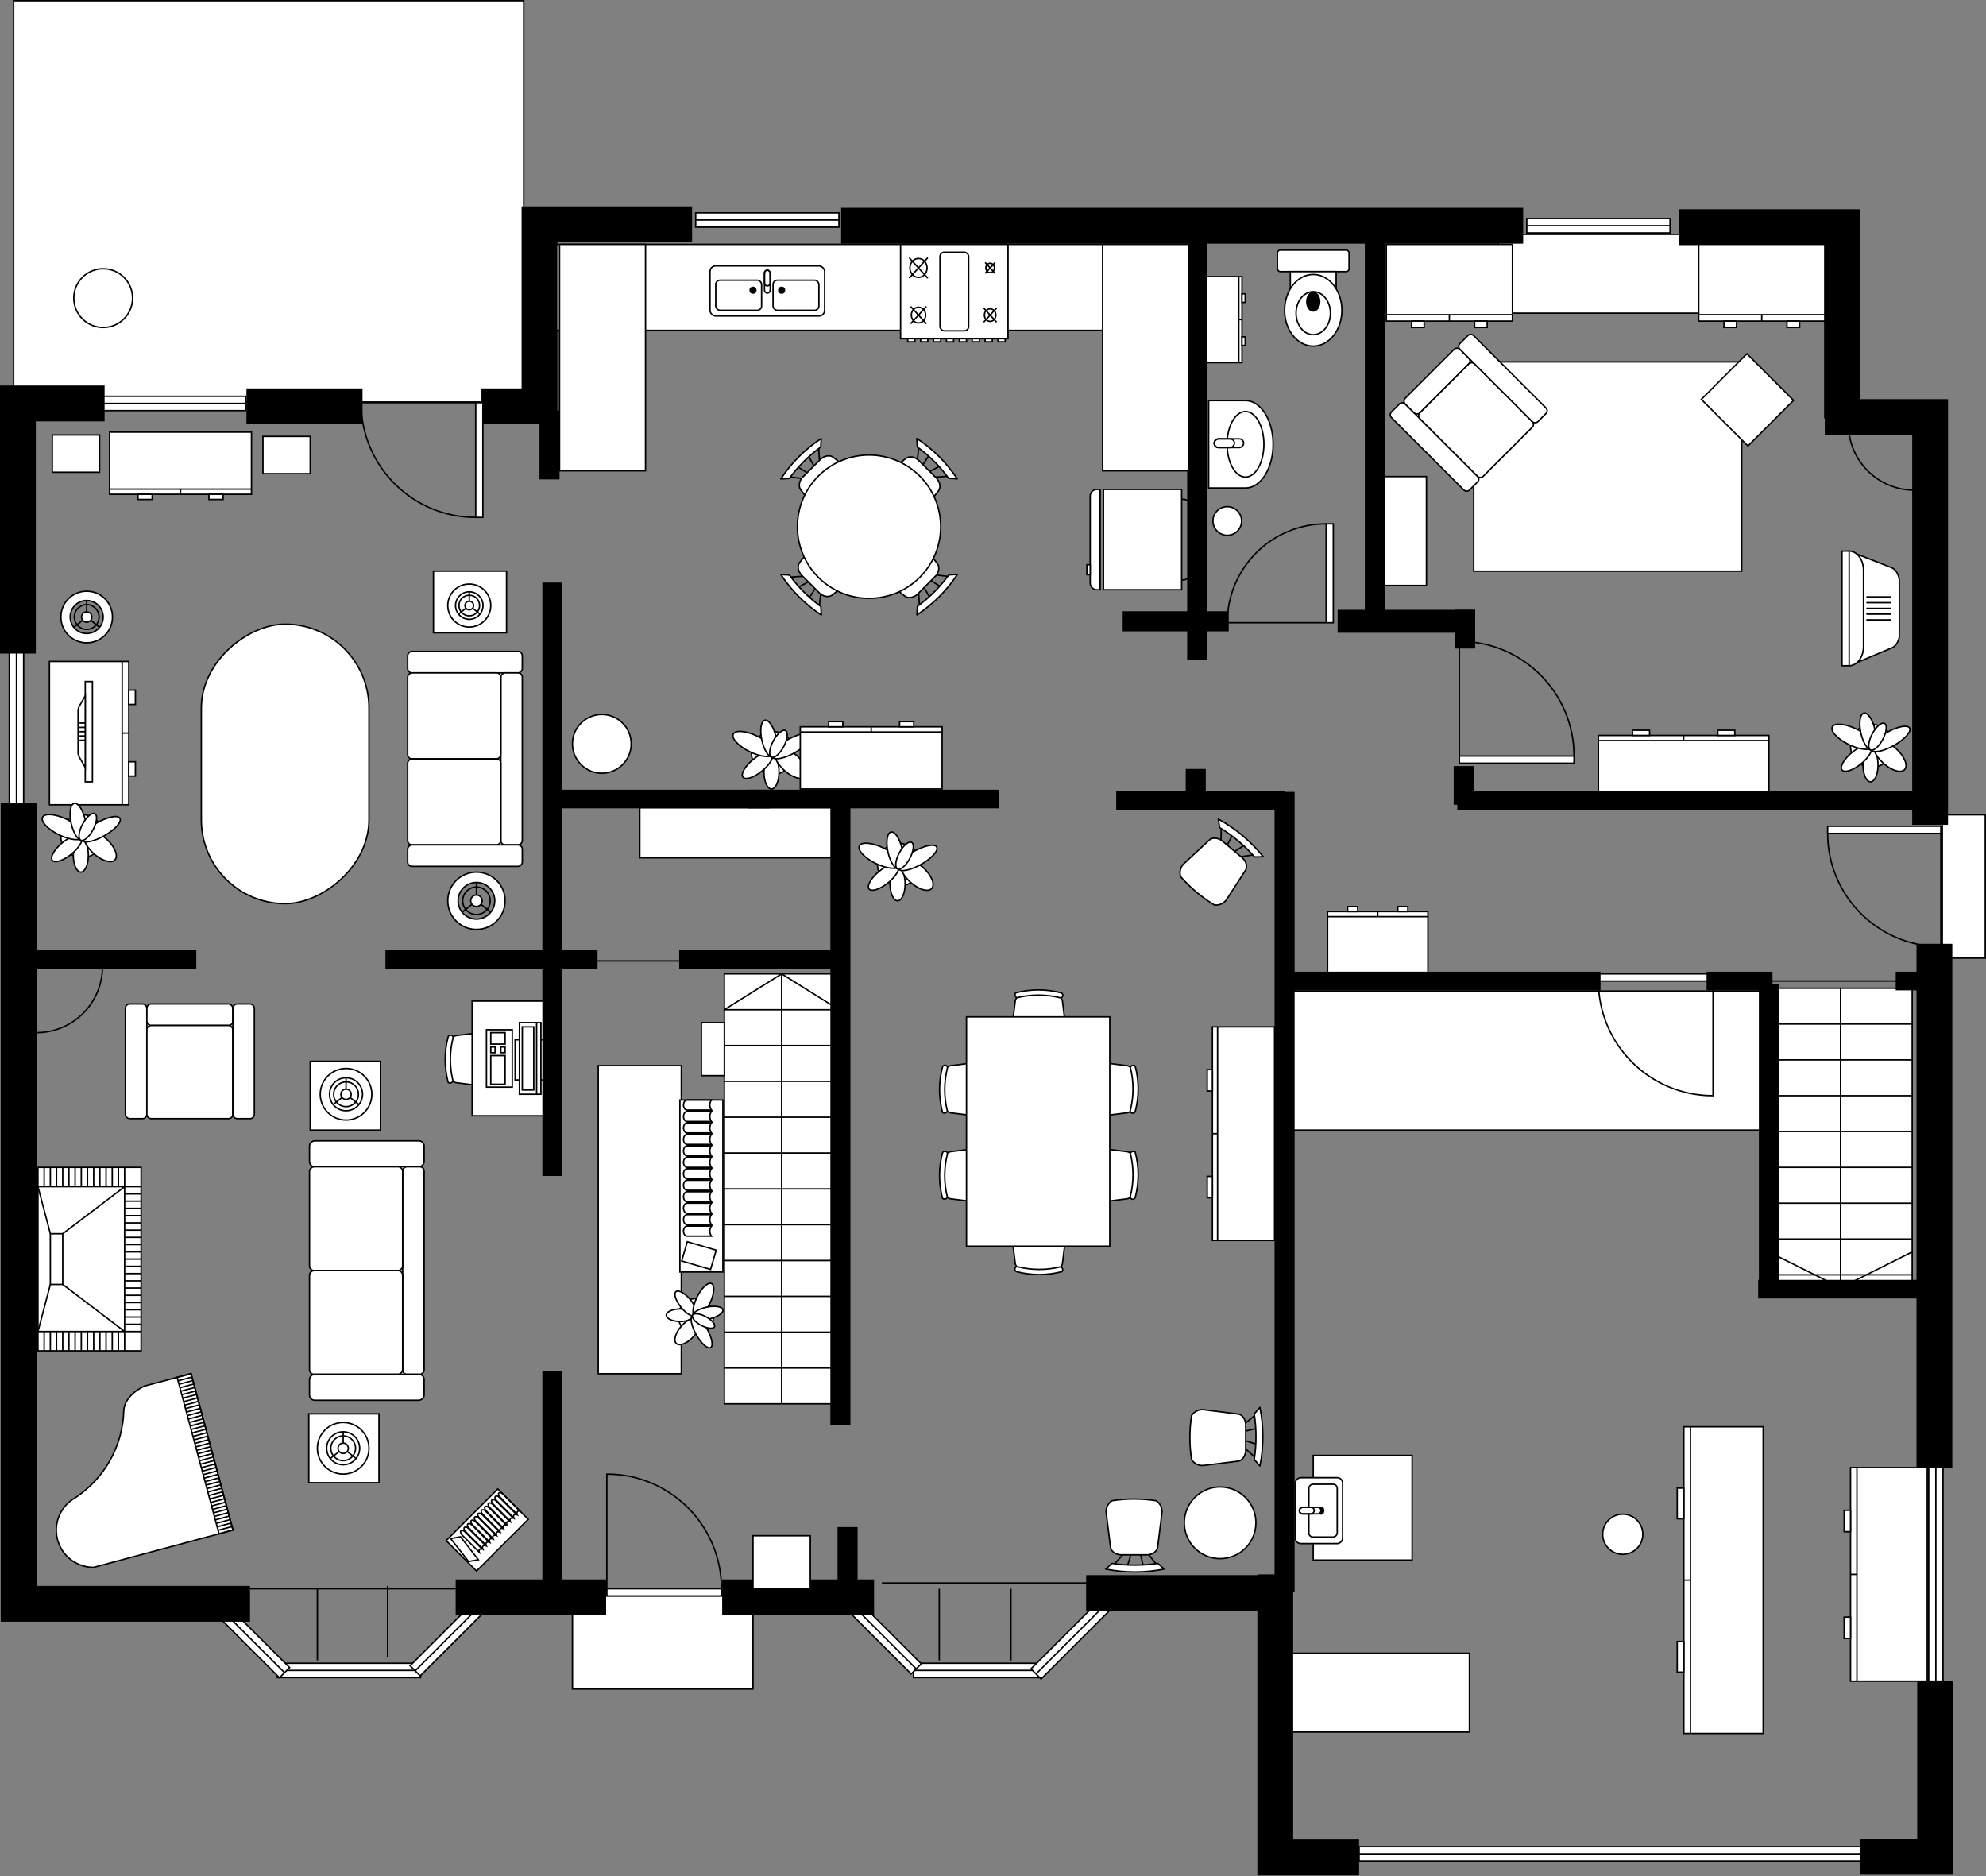<?xml version="1.0" encoding="UTF-8"?>
<!-- Do not edit this file with editors other than diagrams.net -->
<!DOCTYPE svg PUBLIC "-//W3C//DTD SVG 1.1//EN" "http://www.w3.org/Graphics/SVG/1.1/DTD/svg11.dtd">
<svg xmlns="http://www.w3.org/2000/svg" xmlns:xlink="http://www.w3.org/1999/xlink" version="1.1" width="1386px" height="1309px" viewBox="-0.5 -0.5 1386 1309" content="&lt;mxfile host=&quot;app.diagrams.net&quot; modified=&quot;2023-03-23T10:13:02.824Z&quot; agent=&quot;5.0 (Windows NT 10.0; Win64; x64) AppleWebKit/537.36 (KHTML, like Gecko) Chrome/111.0.0.0 Safari/537.36&quot; version=&quot;21.0.10&quot; etag=&quot;uLQX7R3bh-ctD5KOI1Td&quot; type=&quot;device&quot;&gt;&lt;diagram id=&quot;7a0a32d0-640e-6264-4223-eceff380f243&quot; name=&quot;Page-1&quot;&gt;7V3bcts4Ev0aPyZFXEgQjzPJzuxDpiq1qdrLU4qWKJsVWVRRdJzM1y91ASwAbQmyGmLHdh5mJFqipHOARp/uRuNKfLj78WdXLW//aqf1/Ipn0x9X4uMV50wKOfxvfeXn9orKi+2Fm66Z7l70eOFL83e9u5jtrt4303rlvLBv23nfLN2Lk3axqCe9c63quvbBfdmsnbufuqxudp+YPV74MqnmdfCy/zTT/nZ7tcz3Xv3Purm5NZ8ss91frqvJt5uuvV/sPu+Ki9nm3/bPd5W51+71q9tq2j7sXRL/uBIfurbtt4/ufnyo52tsDWzb9/3xxF/t9+7qRR/zBvOLvlfz+9p85c0X638aMB5um77+sqwm6+cPA+FX4vfb/m4+PGPDw/Ajd9/ie9319Y+9S7uv8Gfd3tV993N4ye6vBc+3b9kNl1yX2+cPj+AzobfXbveAF7v3VTu+b+ytH3/z8GD3s5+AgFGAgDEpHQxEoQIMRBZCoAoECPhxCNY/pRlmyKfqup5/bldN37SL4U/Xbd+3dy4e5rW/zZub9Wv6dg1YtXs2GVCqu+HCqu/ab3aCrd84TIfl+vPuftysDcv72bxtu+W8Wrx/aBabifL7rJnPP7Tzttt8LTO7xO9d21e7r/ROZ0ikiMIdlwIYl1kZkmLs2FmkCBLjknN3XDJobubAwMwx5qakgUGmHAx4Gc5NZq4540BizM6cAgi5dueCUuE4yIGpMAwOBAgKEhAU7lTgWR5AIKGpUGCYA0UBApYLF4MiE1HLFMswMChJYFCWDgQiHAXCDFhnJpQYEGgKEOTKhWDwXoBVgQMgFAjWoIhwWkd2V6bDg0/1rHcdEzS/RCruDkGuQ0sEoC81AvoR/jId9BHQ5plr8pR5fgmwIzzzC1i8THlOoLWBjkJL5AUWNDzhTLsqlWVmrd8DoQBUqhIIGNDwhDPP8Ctj4/cXPwFMBq0QMCDhCAvtzYXM3GPfHgDDwCyRZ0FAwhEW3kxQCnCEUyFAwg+WJXMQkCJ0g01gyUEAwxREeMEjL8Dr/yCtvoV2XR0rQPbHGiC9DfpnIR3hbI/t6nT1arV5VxI/08Sp7boP+D4Mmuo5wlRXv4CfD8H/jpVYBLDMtbQFEBVWgNuFEXdSv4CjD8KPNvy1cE0PC50dG9fAjvcYhTcu+vnhoHy1jsV3i807vcB8tvmXyC4J6cUfwIQRsP4yhrAsqAg9Qj1dgrEye+FQVoY+EDg9MLIjKkIPjczBpL2f3KaZAJK74z/nwLIMRaIxQpAqQoaNDP1sXvVf+++J1gWeeeuCDOMA0KKMMu4jBOArsD22cMEEQFmowdPZnggJ+go4YFz6CwCQFk1GAgUVLI+6RwccIwQKtLcEyzxcgiFLJDAIoC+O+7aZ10hxCJYp1+TwLMy5gMlfhMhnSV8Jr5rFt6/T9v56/X1Q3Esv52Br5vbwLqGxjZBxKOlL3w3eLJXyzZhXjWYA2E91QPFNDPBJKN8x4w6Z52DasPE++sDQN1ngs9CPELfrCtcloGwm7aKvmk044MRAuy3lra7Nh2QHMSo9iFQeKiAO+h4SYe0r6avPdjZrJvXXyW3VANEZ6wdubwm5J7Y0OS6IY8fNCf6jdihkQA0DFNpESKGU9CUsLn/Tphsm1/YHPNSruLqU0ykVfDRG6evidIwu2q6PizSdTqlyJ+k7HkZaDX8OpxhWlr7OTsfpqr2/FKcMqh5LxSkF2f7SVk51QTtLX/W/hJXzgozqiNiCAbvbbLajOCW4H5wJ8GOQYkIpS9f0owUJc1HCiwKXJRCKL4FYAUYuyhQHEYZ+1c4qpKRH4W3BAXYeaGCQowBNP+c9Gyz18GBd9Jek6EC5m8BKBWQ7OLADylRynAU//YDDsqkWrRcRW5cv4Qx95inLDNh3xBjgtDKOMfrpxwtW/eDurI6LCLzitKL09kWwMAQHBuhR1twIvQ+EKeVp4/HksKRibr2eMH7dUUcEo2ZM0xfM+KrqCUrtAIkez15JNwsNDOSCm73zZ/FGXxRfRE2hUck8fQxsT0hFJX19fJkAJB6XbqIHiCkb3rBjVVYcvi4yAacBjUzlLo+AVExHZoRKNzgPb22Wq5rmOhUR6oCLrlBQpC+4u2pxU3/lOE5u6bf+AHo+mEHtVP0g7H9hGX3R3dWzrrmpu6pvE21C0sJrtwCs5lCNG4bsttudCDOwiy/tS7wTVc7TSy8rvEKUEpB4QGhPIdS82a1Pv/wOGAwmSjf0B9U7Q913GM4sIJFcp7oXKfdqcIEt8bamzZkkCFuRWEZf8q+7cfxr+7P3CcCLQxmfxMYGi1C6Q4GoEqFY0bZ/I0zA5tHXeXW3xAFcajdSIiUP8IZ6gWBUnbOMvsBOjXcBlIOC2WEMvBl9DYyNt32LHd9AK06gx4lA2HRtN6gSxtvEHPbFLV7psxu6KwBHRwIeJ0bsjpkk06+FfbKi/+HCJcGnL3YB8NG8GO3taBwcizCwkw58+joXfVX13EYF4J3OypPQthfG2x/g/JLL6vPyxafu6Tk5YSxLbx8L0GIa0i4KxbejLx6TFeM+ySw7PanhjmugP1Wi0k3GIsRnstpNRASZbxqi5kCOMgfo68mHtvu2MrCfS+Bs3iz/vfvINGQKj8wwXA9tk0YRq5y+WL1u22+TapNbTODDF5mbLCkB6WpRQo/NcPra9WCZHAIBTHr1CgpqzQPlZ20/gfMooC9h9+PBGIhz/bw6RJTwL6evWlPH34cl1PWApMl2XIQA+sp10oXNqPBadHrbL6Q5J+kI+DjrLX0ZC6+3TCClyKXXI5JlQBMkqBMwzoJLIjF72PrYVhkIaNt28ra8Osy1mgpMZ7Bj1CNw+mo5cTtaJVxDD52HlQ5++onWpM2Ytdd/qjTxy2OtmHHQpy+TU/di9v3MXAKePUtFgKAvbRG7vvsRoVyHgz1V13fbOPh1QM2kOVPKNpMFNp8nw5q+XkXE2uaYbHb7ksOahFTFreJD67mm/VNdoCA000Cld46RnhIkVCwuN3grrywDcuKCyiibf5kgoXJpFCLnfplCCZ2JIAEqBIoXRF/wXqT1MvOTjoKHNYECnBIoM4K+FN70R+WJVguWKbcef7gArORQMQNG2le8cinMuHf+JbN18PtF9wwwQxjb7O1R9ITxP+W8dLxYdO7TwsN1muWAE4VilSR9iYyd+5Le5hOoXFYBIYkSQ1BICjpZHHWL0jpEPHNXgkKH6tluEsEf8hTk89gUSKmPUyCTWR0KsnpsCpRXTJtDR4GYRRufAgrqeWwKcu8sEJCCZIpAUtDIY1Og/UgqdEo2S2aIKGjjYmQKGPM6cElgMyjUJBGHAgq6eOxZENQDQdNAMCDMjcMBBXE8Ogf+aUVQURznUJwOhQMKAnl0DoTZ4X+AA6jPOgoFOQUxPDoFuX9MDEABeE4sCgUU9HFE3iCxNFBehRzgl0roLCkcDigI5NE5ELnXQwloblkA0WocCigI5NEpyM2vPkCBKYbAp4CCQD6PgjSte1zTVJoF20miJTNNFCSzPIeTVHtosswNZXCg2Te0ickKu/N4oaCjSfJia3BP5QUl65ZTENcUecn9DmRAfyCIFoljxijobYq0MOmLD6BGA5wuOLxQ0OAkeckKN0SYm0OtjvBi59lZvBRvwnxYEPy8NZSyY6k8ryJCmD+2gH64bfr6y3JzsMzHhwEqF38ch8cdkWA5EZS7QWmBUERo5EvCkSvXzcgF0O8OGBvm2nlgRKjVS4Lht1PgPBwZ6cAgoRsP26oLlFuWzKv2s4Xg+5tsU9V4FBR04vgkiKDmDyDhic73GCxQUIV4NX9YLcIF91YuBrRnTxbdLShIQnqkqCIgJVw0zKqPTwoFQUh1n9E77yC70hxLsu/o5VAo3ui587ihIApHj8UX2vWpGAO28upURktREIB4RgvttAl/HyqzSO1bLShfjrEDT0VowtfISuk1H2fWhuyXmENrCQorEdL05dur3MuHwPYqleer3vK3a3hlwEG4cttu+fgkRCjxCwQjguNNgco+wEJzFFsQoYPTQyCM32whCM1hOggiRGh6CFRgjrJwEzDU8xZlC7CK0HzpMSgKN0apJFDqDe3/RIEgQmFdNH7NvYpflunQOEJno3OMY/IUBVEzdkaFSe+kQg20cUmXUikpiBqK2cbc2xMLbdQHk/MYucaSgqihyArLvNx8ruJoYRj22/RHfaMl3Dri9f0CKvLAkgmMtgolBaFDlBY3CCCNE3wRWigkISnSogo/jAm0hIQLvzBooZCWJEmL16Q215ErvkBZ8inkKSnS4ldJ6khabI+F82ihn6lE7dTM7HbkAwenQyUTOYYiLEmkIC+Itij8ivlLok1Bf8f18Exx5Ip0zb0WYdbKxAgdc49hVnSE7E4f/9HS3xcA1IBAphVl+OkIkXuBokWTFhsHgwhF2bX3i2k93f3kI4j4E6XqJl+av9evzbEaJ3m9cPMMiFdBDVcZigbXEWIvHiOsbCsTyrUmHAikQn0FJcZZKjpCadWL6W9dtzlObNEuaheR4Y9/NOv7b44aG2Dofv53ePIue58JYa78b3uFmeef664Zvuvapn88OLbq6U19EMTIYumung+8fa+dm0PA7T7hc9sM32RvM623oZn5Z/kNXms3qXdve8Q/uJPU+sid+qq7qfvgThsm7Q+PJDdCr72Rq/w+0LbZ46nkaumrc/9OmORGqL4TyKXOUimCZPwzp2B4J51wCkaIwJfEkt+2+/ksBXdKyVJMdvXlsBScy/z85Sy4U0qWIkTnS2JJBq4CeyZLwZ00S8USzyikhY+35P1UzxJFB6RwnUWo7UeqsxF5FqGMCaAPHE6J16hdeJ1vdFinY5S7c746QuaKm3QMmTqdzNutI4DOfGAeD6FExDaLeBMghwx9Xrpxc5V5liDWzivTTeipG2Ga+bfAQQS1gwD0mzI+U1uyXBSH7/RscoenXdv2+y9fm+y/2mm9fsX/AQ==&lt;/diagram&gt;&lt;/mxfile&gt;" style="background-color: rgb(255, 255, 255);"><rect x="-0.5" y="-0.5" width="1386" height="1309" fill="#808080" stroke="none"/><defs/><g><rect x="446" y="563" width="139" height="35" fill="rgb(255, 255, 255)" stroke="rgb(0, 0, 0)" pointer-events="all"/><rect x="965" y="332" width="30" height="76" fill="rgb(255, 255, 255)" stroke="rgb(0, 0, 0)" pointer-events="all"/><rect x="-43" y="503" width="108" height="10" fill="#ffffff" stroke="rgb(0, 0, 0)" transform="rotate(-90,11,508)" pointer-events="all"/><path d="M -43 508 L 65 508" fill="none" stroke="rgb(0, 0, 0)" stroke-miterlimit="10" transform="rotate(-90,11,508)" pointer-events="all"/><rect x="1045" y="163" width="150" height="55" fill="rgb(255, 255, 255)" stroke="rgb(0, 0, 0)" pointer-events="all"/><rect x="1028" y="252" width="187" height="146" fill="rgb(255, 255, 255)" stroke="rgb(0, 0, 0)" pointer-events="all"/><rect x="417" y="743" width="58" height="215" fill="rgb(255, 255, 255)" stroke="rgb(0, 0, 0)" pointer-events="all"/><rect x="385" y="170" width="450" height="60" fill="rgb(255, 255, 255)" stroke="rgb(0, 0, 0)" pointer-events="all"/><rect x="1355" y="568" width="30" height="100" fill="rgb(255, 255, 255)" stroke="rgb(0, 0, 0)" pointer-events="all"/><rect x="9" y="0" width="356" height="280" fill="rgb(255, 255, 255)" stroke="rgb(0, 0, 0)" pointer-events="all"/><rect x="399" y="1113" width="126" height="65" fill="rgb(255, 255, 255)" stroke="rgb(0, 0, 0)" pointer-events="all"/><rect x="1293" y="294" width="46" height="5" fill="rgb(255, 255, 255)" stroke="rgb(0, 0, 0)" transform="rotate(90,1316,318.5)" pointer-events="all"/><path d="M 1339 299 C 1339 324.41 1318.41 345 1293 345 L 1293 299" fill="none" stroke="rgb(0, 0, 0)" stroke-miterlimit="10" transform="rotate(90,1316,318.5)" pointer-events="all"/><rect x="25" y="669" width="46" height="5" fill="rgb(255, 255, 255)" stroke="rgb(0, 0, 0)" pointer-events="all"/><path d="M 71 674 C 71 699.41 50.41 720 25 720 L 25 674" fill="none" stroke="rgb(0, 0, 0)" stroke-miterlimit="10" pointer-events="all"/><rect x="895" y="1153" width="130" height="55" fill="rgb(255, 255, 255)" stroke="rgb(0, 0, 0)" pointer-events="all"/><rect x="916" y="1015" width="69" height="73" fill="rgb(255, 255, 255)" stroke="rgb(0, 0, 0)" pointer-events="all"/><rect x="899" y="691" width="336" height="97" fill="rgb(255, 255, 255)" stroke="rgb(0, 0, 0)" pointer-events="all"/><rect x="215" y="986" width="49" height="48" fill="rgb(255, 255, 255)" stroke="rgb(0, 0, 0)" pointer-events="all"/><rect x="216" y="740" width="49" height="48" fill="rgb(255, 255, 255)" stroke="rgb(0, 0, 0)" pointer-events="all"/><rect x="302" y="398" width="51" height="43" fill="rgb(255, 255, 255)" stroke="rgb(0, 0, 0)" pointer-events="all"/><ellipse cx="538.8" cy="524.86" rx="14.892" ry="14.962" fill="rgb(255, 255, 255)" stroke="rgb(0, 0, 0)" pointer-events="all"/><ellipse cx="537.91" cy="538.23" rx="5.262" ry="11.77" fill="rgb(255, 255, 255)" stroke="rgb(0, 0, 0)" pointer-events="all"/><path d="M 538.31 525.09 C 539.19 526.12 538.95 527.99 537.65 530.29 C 536.36 532.6 534.1 535.15 531.4 537.37 C 525.8 541.95 519.84 543.93 518.05 541.8 C 517.17 540.78 517.41 538.9 518.71 536.6 C 520.01 534.29 522.26 531.74 524.97 529.51 C 530.57 524.93 536.52 522.96 538.31 525.09 Z" fill="rgb(255, 255, 255)" stroke="rgb(0, 0, 0)" stroke-miterlimit="10" pointer-events="all"/><path d="M 511.24 511.68 C 512.69 508.7 520.19 509.36 528.02 513.14 C 531.81 514.99 535.16 517.33 537.32 519.64 C 539.49 521.96 540.29 524.06 539.56 525.48 C 538.11 528.46 530.61 527.8 522.78 524.02 C 518.99 522.17 515.64 519.83 513.48 517.52 C 511.31 515.2 510.51 513.1 511.24 511.68 Z" fill="rgb(255, 255, 255)" stroke="rgb(0, 0, 0)" stroke-miterlimit="10" pointer-events="all"/><path d="M 540.91 522.44 C 543.42 519.71 550.09 521.72 555.85 526.93 C 558.63 529.46 560.82 532.42 561.92 535.14 C 563.02 537.87 562.95 540.14 561.73 541.45 C 559.22 544.19 552.54 542.18 546.78 536.96 C 543.99 534.43 541.81 531.47 540.71 528.75 C 539.61 526.02 539.68 523.75 540.91 522.44 Z" fill="rgb(255, 255, 255)" stroke="rgb(0, 0, 0)" stroke-miterlimit="10" pointer-events="all"/><path d="M 565.18 512.44 C 565.9 513.61 565.16 515.56 563.12 517.84 C 561.09 520.12 557.94 522.55 554.36 524.58 C 546.97 528.77 539.86 530.17 538.44 527.72 C 537.72 526.54 538.46 524.6 540.49 522.32 C 542.53 520.04 545.68 517.61 549.26 515.57 C 556.65 511.38 563.76 509.98 565.18 512.44 Z" fill="rgb(255, 255, 255)" stroke="rgb(0, 0, 0)" stroke-miterlimit="10" pointer-events="all"/><path d="M 533.31 502.03 C 536.04 501.45 539.51 506.72 541.07 513.8 C 541.82 517.22 542.01 520.61 541.61 523.22 C 541.21 525.84 540.25 527.47 538.93 527.75 C 536.2 528.33 532.74 523.06 531.18 515.98 C 530.43 512.56 530.23 509.17 530.63 506.56 C 531.03 503.94 532 502.31 533.31 502.03 Z" fill="rgb(255, 255, 255)" stroke="rgb(0, 0, 0)" stroke-miterlimit="10" pointer-events="all"/><path d="M 547.67 509.23 C 548.65 509.73 549.08 511.2 548.84 513.3 C 548.61 515.4 547.75 517.97 546.44 520.44 C 543.73 525.53 539.9 528.8 537.88 527.74 C 536.9 527.23 536.48 525.77 536.71 523.66 C 536.94 521.56 537.81 518.99 539.12 516.53 C 541.83 511.44 545.65 508.18 547.67 509.23 Z" fill="rgb(255, 255, 255)" stroke="rgb(0, 0, 0)" stroke-miterlimit="10" pointer-events="all"/><rect x="1241" y="1069" width="149" height="53.54" fill="rgb(255, 255, 255)" stroke="rgb(0, 0, 0)" transform="rotate(90,1315.5,1098)" pointer-events="all"/><path d="M 1241 1118.08 L 1390 1118.08 M 1315.5 1118.08 L 1315.5 1122.54" fill="none" stroke="rgb(0, 0, 0)" stroke-miterlimit="10" transform="rotate(90,1315.5,1098)" pointer-events="all"/><rect x="1270.8" y="1122.54" width="14.9" height="4.46" fill="rgb(255, 255, 255)" stroke="rgb(0, 0, 0)" transform="rotate(90,1315.5,1098)" pointer-events="all"/><rect x="1345.3" y="1122.54" width="14.9" height="4.46" fill="rgb(255, 255, 255)" stroke="rgb(0, 0, 0)" transform="rotate(90,1315.5,1098)" pointer-events="all"/><rect x="926" y="632" width="70" height="42.46" fill="rgb(255, 255, 255)" stroke="rgb(0, 0, 0)" transform="rotate(-180,961,655)" pointer-events="all"/><path d="M 926 670.92 L 996 670.92 M 961 670.92 L 961 674.46" fill="none" stroke="rgb(0, 0, 0)" stroke-miterlimit="10" transform="rotate(-180,961,655)" pointer-events="all"/><rect x="940" y="674.46" width="7" height="3.54" fill="rgb(255, 255, 255)" stroke="rgb(0, 0, 0)" transform="rotate(-180,961,655)" pointer-events="all"/><rect x="975" y="674.46" width="7" height="3.54" fill="rgb(255, 255, 255)" stroke="rgb(0, 0, 0)" transform="rotate(-180,961,655)" pointer-events="all"/><rect x="14" y="481" width="100" height="55.38" fill="rgb(255, 255, 255)" stroke="rgb(0, 0, 0)" transform="rotate(-90,64,511)" pointer-events="all"/><path d="M 14 531.77 L 114 531.77 M 64 531.77 L 64 536.38" fill="none" stroke="rgb(0, 0, 0)" stroke-miterlimit="10" transform="rotate(-90,64,511)" pointer-events="all"/><rect x="34" y="536.38" width="10" height="4.62" fill="rgb(255, 255, 255)" stroke="rgb(0, 0, 0)" transform="rotate(-90,64,511)" pointer-events="all"/><rect x="84" y="536.38" width="10" height="4.62" fill="rgb(255, 255, 255)" stroke="rgb(0, 0, 0)" transform="rotate(-90,64,511)" pointer-events="all"/><path d="M 1169 274 L 1169 163 L 1300 163 L 1300 173 L 1179 173 L 1179 274 Z" fill="#000000" stroke="rgb(0, 0, 0)" stroke-width="15" stroke-miterlimit="10" transform="rotate(90,1234.5,218.5)" pointer-events="all"/><rect x="485" y="148" width="100" height="10" fill="#ffffff" stroke="rgb(0, 0, 0)" pointer-events="all"/><path d="M 485 153 L 585 153" fill="none" stroke="rgb(0, 0, 0)" stroke-miterlimit="10" pointer-events="all"/><rect x="259" y="499" width="130" height="10" fill="rgb(255, 255, 255)" stroke="rgb(0, 0, 0)" transform="rotate(90,324,529)" pointer-events="all"/><rect x="249" y="489" width="15" height="80" rx="3" ry="3" fill="rgb(255, 255, 255)" stroke="rgb(0, 0, 0)" transform="rotate(90,324,529)" pointer-events="all"/><rect x="264" y="489" width="120" height="15" rx="3" ry="3" fill="rgb(255, 255, 255)" stroke="rgb(0, 0, 0)" transform="rotate(90,324,529)" pointer-events="all"/><rect x="264" y="504" width="60" height="65" rx="3" ry="3" fill="rgb(255, 255, 255)" stroke="rgb(0, 0, 0)" transform="rotate(90,324,529)" pointer-events="all"/><rect x="324" y="504" width="60" height="65" rx="3" ry="3" fill="rgb(255, 255, 255)" stroke="rgb(0, 0, 0)" transform="rotate(90,324,529)" pointer-events="all"/><rect x="384" y="489" width="15" height="80" rx="3" ry="3" fill="rgb(255, 255, 255)" stroke="rgb(0, 0, 0)" transform="rotate(90,324,529)" pointer-events="all"/><rect x="24" y="510" width="70" height="5" fill="rgb(255, 255, 255)" stroke="rgb(0, 0, 0)" transform="rotate(-90,59,510)" pointer-events="all"/><path d="M 34 510 L 41 506 C 41.91 505.44 42.94 505.1 44 505 L 74 505 C 75.06 505.1 76.09 505.44 77 506 L 84 510 Z" fill="rgb(255, 255, 255)" stroke="rgb(0, 0, 0)" stroke-miterlimit="10" transform="rotate(-90,59,510)" pointer-events="all"/><path d="M 53 506 L 53 510 M 56 506 L 56 510 M 59 506 L 59 510 M 65 506 L 65 510 M 62 506 L 62 510" fill="none" stroke="rgb(0, 0, 0)" stroke-miterlimit="10" transform="rotate(-90,59,510)" pointer-events="all"/><rect x="71" y="276" width="100" height="10" fill="#ffffff" stroke="rgb(0, 0, 0)" pointer-events="all"/><path d="M 71 281 L 171 281" fill="none" stroke="rgb(0, 0, 0)" stroke-miterlimit="10" pointer-events="all"/><rect x="1065" y="152" width="100" height="10" fill="#ffffff" stroke="rgb(0, 0, 0)" pointer-events="all"/><path d="M 1065 157 L 1165 157" fill="none" stroke="rgb(0, 0, 0)" stroke-miterlimit="10" pointer-events="all"/><rect x="785" y="428" width="70" height="10" fill="#000000" stroke="rgb(0, 0, 0)" stroke-width="4" pointer-events="all"/><rect x="891" y="174" width="50" height="15" rx="2" ry="2" fill="rgb(255, 255, 255)" stroke="rgb(0, 0, 0)" pointer-events="all"/><rect x="900" y="189" width="32" height="17" fill="rgb(255, 255, 255)" stroke="rgb(0, 0, 0)" pointer-events="all"/><ellipse cx="916" cy="216" rx="20" ry="25" fill="rgb(255, 255, 255)" stroke="rgb(0, 0, 0)" pointer-events="all"/><ellipse cx="916" cy="218" rx="12" ry="15" fill="none" stroke="rgb(0, 0, 0)" pointer-events="all"/><ellipse cx="916" cy="210" rx="5" ry="7" fill="#000000" stroke="none" pointer-events="all"/><rect x="495" y="185" width="80" height="35" rx="4" ry="4" fill="rgb(255, 255, 255)" stroke="rgb(0, 0, 0)" pointer-events="all"/><rect x="499" y="195" width="32" height="21" rx="3" ry="3" fill="none" stroke="rgb(0, 0, 0)" pointer-events="all"/><rect x="533" y="188" width="4" height="16" rx="2" ry="2" fill="rgb(255, 255, 255)" stroke="rgb(0, 0, 0)" pointer-events="all"/><rect x="533" y="188" width="4" height="11" rx="2" ry="2" fill="none" stroke="rgb(0, 0, 0)" pointer-events="all"/><rect x="539" y="195" width="32" height="21" rx="3" ry="3" fill="none" stroke="rgb(0, 0, 0)" pointer-events="all"/><ellipse cx="525" cy="202" rx="2.5" ry="2.5" fill="#000000" stroke="none" pointer-events="all"/><ellipse cx="545" cy="202" rx="2.5" ry="2.5" fill="#000000" stroke="none" pointer-events="all"/><path d="M 896 287 L 896 312.71 C 896 323.37 882.34 332 865.5 332 C 848.66 332 835 323.37 835 312.71 L 835 287 Z Z" fill="rgb(255, 255, 255)" stroke="rgb(0, 0, 0)" stroke-miterlimit="10" transform="rotate(-90,865.5,309.5)" pointer-events="all"/><ellipse cx="865.5" cy="312.71" rx="22.875" ry="12.857" fill="none" stroke="rgb(0, 0, 0)" transform="rotate(-90,865.5,309.5)" pointer-events="all"/><rect x="863.21" y="290.86" width="6.1" height="20.57" rx="3.05" ry="3.05" fill="rgb(255, 255, 255)" stroke="rgb(0, 0, 0)" transform="rotate(-90,865.5,309.5)" pointer-events="all"/><rect x="863.21" y="290.86" width="6.1" height="14.14" rx="3.05" ry="3.05" fill="none" stroke="rgb(0, 0, 0)" transform="rotate(-90,865.5,309.5)" pointer-events="all"/><rect x="824" y="208" width="60" height="26.77" fill="rgb(255, 255, 255)" stroke="rgb(0, 0, 0)" transform="rotate(-90,854,222.5)" pointer-events="all"/><path d="M 824 232.54 L 884 232.54 M 854 232.54 L 854 234.77" fill="none" stroke="rgb(0, 0, 0)" stroke-miterlimit="10" transform="rotate(-90,854,222.5)" pointer-events="all"/><rect x="836" y="234.77" width="6" height="2.23" fill="rgb(255, 255, 255)" stroke="rgb(0, 0, 0)" transform="rotate(-90,854,222.5)" pointer-events="all"/><rect x="866" y="234.77" width="6" height="2.23" fill="rgb(255, 255, 255)" stroke="rgb(0, 0, 0)" transform="rotate(-90,854,222.5)" pointer-events="all"/><path d="M 789.44 746.28 L 792.43 770.36 C 793 773.89 791.44 777.44 788.45 779.38 C 778.21 781 767.79 781 757.55 779.38 C 754.56 777.44 753 773.89 753.57 770.36 L 756.56 746.28 C 757.13 743.61 759.98 741.56 763.53 741.26 L 782.47 741.26 C 786.02 741.56 788.87 743.61 789.44 746.28 Z" fill="#ffffff" stroke="#000000" stroke-miterlimit="10" transform="rotate(90,773,759.5)" pointer-events="none"/><path d="M 788.67 740.77 C 789.49 741.08 789.94 742.08 789.67 743.01 C 789.39 743.94 788.5 744.44 787.67 744.13 C 777.82 741.7 767.62 741.7 757.77 744.13 C 757.15 743.95 756.66 743.43 756.46 742.75 C 756.25 742.07 756.38 741.33 756.78 740.77 C 767.26 738 778.18 738 788.67 740.77" fill="#ffffff" stroke="#000000" stroke-miterlimit="10" transform="rotate(90,773,759.5)" pointer-events="none"/><path d="M 692.44 746.28 L 695.43 770.36 C 696 773.89 694.44 777.44 691.45 779.38 C 681.21 781 670.79 781 660.55 779.38 C 657.56 777.44 656 773.89 656.57 770.36 L 659.56 746.28 C 660.13 743.61 662.98 741.56 666.53 741.26 L 685.47 741.26 C 689.02 741.56 691.87 743.61 692.44 746.28 Z" fill="#ffffff" stroke="#000000" stroke-miterlimit="10" transform="rotate(270,676,759.5)" pointer-events="none"/><path d="M 691.67 740.77 C 692.49 741.08 692.94 742.08 692.67 743.01 C 692.39 743.94 691.5 744.44 690.67 744.13 C 680.82 741.7 670.62 741.7 660.77 744.13 C 660.15 743.95 659.66 743.43 659.46 742.75 C 659.25 742.07 659.38 741.33 659.78 740.77 C 670.26 738 681.18 738 691.67 740.77" fill="#ffffff" stroke="#000000" stroke-miterlimit="10" transform="rotate(270,676,759.5)" pointer-events="none"/><path d="M 740.94 697.78 L 743.93 721.86 C 744.5 725.39 742.94 728.94 739.95 730.88 C 729.71 732.5 719.29 732.5 709.05 730.88 C 706.06 728.94 704.5 725.39 705.07 721.86 L 708.06 697.78 C 708.63 695.11 711.48 693.06 715.03 692.76 L 733.97 692.76 C 737.52 693.06 740.37 695.11 740.94 697.78 Z" fill="#ffffff" stroke="#000000" stroke-miterlimit="10" transform="rotate(360,724.5,711)" pointer-events="none"/><path d="M 740.17 692.27 C 740.99 692.58 741.44 693.58 741.17 694.51 C 740.89 695.44 740 695.94 739.17 695.63 C 729.32 693.2 719.12 693.2 709.27 695.63 C 708.65 695.45 708.16 694.93 707.96 694.25 C 707.75 693.57 707.88 692.83 708.28 692.27 C 718.76 689.5 729.68 689.5 740.17 692.27" fill="#ffffff" stroke="#000000" stroke-miterlimit="10" transform="rotate(360,724.5,711)" pointer-events="none"/><path d="M 740.94 854.78 L 743.93 878.86 C 744.5 882.39 742.94 885.94 739.95 887.88 C 729.71 889.5 719.29 889.5 709.05 887.88 C 706.06 885.94 704.5 882.39 705.07 878.86 L 708.06 854.78 C 708.63 852.11 711.48 850.06 715.03 849.76 L 733.97 849.76 C 737.52 850.06 740.37 852.11 740.94 854.78 Z" fill="#ffffff" stroke="#000000" stroke-miterlimit="10" transform="rotate(180,724.5,868)" pointer-events="none"/><path d="M 740.17 849.27 C 740.99 849.58 741.44 850.58 741.17 851.51 C 740.89 852.44 740 852.94 739.17 852.63 C 729.32 850.2 719.12 850.2 709.27 852.63 C 708.65 852.45 708.16 851.93 707.96 851.25 C 707.75 850.57 707.88 849.83 708.28 849.27 C 718.76 846.5 729.68 846.5 740.17 849.27" fill="#ffffff" stroke="#000000" stroke-miterlimit="10" transform="rotate(180,724.5,868)" pointer-events="none"/><path d="M 789.44 806.28 L 792.43 830.36 C 793 833.89 791.44 837.44 788.45 839.38 C 778.21 841 767.79 841 757.55 839.38 C 754.56 837.44 753 833.89 753.57 830.36 L 756.56 806.28 C 757.13 803.61 759.98 801.56 763.53 801.26 L 782.47 801.26 C 786.02 801.56 788.87 803.61 789.44 806.28 Z" fill="#ffffff" stroke="#000000" stroke-miterlimit="10" transform="rotate(90,773,819.5)" pointer-events="none"/><path d="M 788.67 800.77 C 789.49 801.08 789.94 802.08 789.67 803.01 C 789.39 803.94 788.5 804.44 787.67 804.13 C 777.82 801.7 767.62 801.7 757.77 804.13 C 757.15 803.95 756.66 803.43 756.46 802.75 C 756.25 802.07 756.38 801.33 756.78 800.77 C 767.26 798 778.18 798 788.67 800.77" fill="#ffffff" stroke="#000000" stroke-miterlimit="10" transform="rotate(90,773,819.5)" pointer-events="none"/><path d="M 692.44 806.28 L 695.43 830.36 C 696 833.89 694.44 837.44 691.45 839.38 C 681.21 841 670.79 841 660.55 839.38 C 657.56 837.44 656 833.89 656.57 830.36 L 659.56 806.28 C 660.13 803.61 662.98 801.56 666.53 801.26 L 685.47 801.26 C 689.02 801.56 691.87 803.61 692.44 806.28 Z" fill="#ffffff" stroke="#000000" stroke-miterlimit="10" transform="rotate(270,676,819.5)" pointer-events="none"/><path d="M 691.67 800.77 C 692.49 801.08 692.94 802.08 692.67 803.01 C 692.39 803.94 691.5 804.44 690.67 804.13 C 680.82 801.7 670.62 801.7 660.77 804.13 C 660.15 803.95 659.66 803.43 659.46 802.75 C 659.25 802.07 659.38 801.33 659.78 800.77 C 670.26 798 681.18 798 691.67 800.77" fill="#ffffff" stroke="#000000" stroke-miterlimit="10" transform="rotate(270,676,819.5)" pointer-events="none"/><rect x="644" y="739" width="160" height="100" fill="#ffffff" stroke="#000000" transform="rotate(90,724,789)" pointer-events="none"/><rect x="177.07" y="856" width="156.87" height="10" fill="rgb(255, 255, 255)" stroke="rgb(0, 0, 0)" transform="rotate(90,255.5,886)" pointer-events="none"/><rect x="165" y="846" width="18.1" height="80" rx="3.62" ry="3.62" fill="rgb(255, 255, 255)" stroke="rgb(0, 0, 0)" transform="rotate(90,255.5,886)" pointer-events="none"/><rect x="183.1" y="846" width="144.8" height="15" rx="3" ry="3" fill="rgb(255, 255, 255)" stroke="rgb(0, 0, 0)" transform="rotate(90,255.5,886)" pointer-events="none"/><rect x="183.1" y="861" width="72.4" height="65" rx="3.25" ry="3.25" fill="rgb(255, 255, 255)" stroke="rgb(0, 0, 0)" transform="rotate(90,255.5,886)" pointer-events="none"/><rect x="255.5" y="861" width="72.4" height="65" rx="3.25" ry="3.25" fill="rgb(255, 255, 255)" stroke="rgb(0, 0, 0)" transform="rotate(90,255.5,886)" pointer-events="none"/><rect x="327.9" y="846" width="18.1" height="80" rx="3.62" ry="3.62" fill="rgb(255, 255, 255)" stroke="rgb(0, 0, 0)" transform="rotate(90,255.5,886)" pointer-events="none"/><rect x="97" y="710" width="70" height="10" fill="rgb(255, 255, 255)" stroke="rgb(0, 0, 0)" pointer-events="none"/><rect x="87" y="700" width="15" height="80" rx="3" ry="3" fill="rgb(255, 255, 255)" stroke="rgb(0, 0, 0)" pointer-events="none"/><rect x="102" y="700" width="60" height="15" rx="3" ry="3" fill="rgb(255, 255, 255)" stroke="rgb(0, 0, 0)" pointer-events="none"/><rect x="102" y="715" width="60" height="65" rx="3" ry="3" fill="rgb(255, 255, 255)" stroke="rgb(0, 0, 0)" pointer-events="none"/><rect x="162" y="700" width="15" height="80" rx="3" ry="3" fill="rgb(255, 255, 255)" stroke="rgb(0, 0, 0)" pointer-events="none"/><rect x="-2" y="842" width="128" height="72" fill="rgb(255, 255, 255)" stroke="rgb(0, 0, 0)" transform="rotate(90,62,878)" pointer-events="none"/><path d="M -2 909.68 L 11.47 909.68 M -2 905.36 L 11.47 905.36 M -2 901.04 L 11.47 901.04 M -2 896.72 L 11.47 896.72 M -2 892.4 L 11.47 892.4 M -2 888.08 L 11.47 888.08 M -2 883.76 L 11.47 883.76 M -2 879.44 L 11.47 879.44 M -2 875.12 L 11.47 875.12 M -2 870.8 L 11.47 870.8 M -2 866.48 L 11.47 866.48 M -2 853.52 L 126 853.52 M 11.47 842 L 11.47 914 M 112.53 842 L 112.53 914 M 16.53 842 L 16.53 853.52 M 21.58 842 L 21.58 853.52 M 26.63 842 L 26.63 853.52 M 31.68 842 L 31.68 853.52 M 41.79 842 L 41.79 853.52 M 46.84 842 L 46.84 853.52 M 51.89 842 L 51.89 853.52 M 56.95 842 L 56.95 853.52 M 62 842 L 62 853.52 M 36.74 842 L 36.74 853.52 M 67.05 842 L 67.05 853.52 M 72.11 842 L 72.11 853.52 M 77.16 842 L 77.16 853.52 M 82.21 842 L 82.21 853.52 M 87.26 842 L 87.26 853.52 M 92.32 842 L 92.32 853.52 M 97.37 842 L 97.37 853.52 M 112.53 857.84 L 126 857.84 M 112.53 862.16 L 126 862.16 M 112.53 866.48 L 126 866.48 M 112.53 896.72 L 126 896.72 M 112.53 870.8 L 126 870.8 M 112.53 875.12 L 126 875.12 M 112.53 879.44 L 126 879.44 M 112.53 883.76 L 126 883.76 M 112.53 888.08 L 126 888.08 M 112.53 892.4 L 126 892.4 M 112.53 901.04 L 126 901.04 M 112.53 905.36 L 126 905.36 M 112.53 909.68 L 126 909.68 M 11.47 914 L 44.32 905.36 M 11.47 853.52 L 44.32 896.72 M 112.53 853.52 L 79.68 896.72 M 112.53 914 L 79.68 905.36 M -2 862.16 L 11.47 862.16 M -2 857.84 L 11.47 857.84 M 102.42 842 L 102.42 853.52 M 107.47 842 L 107.47 853.52" fill="none" stroke="rgb(0, 0, 0)" stroke-miterlimit="10" transform="rotate(90,62,878)" pointer-events="none"/><rect x="44.32" y="896.72" width="35.37" height="8.64" fill="none" stroke="rgb(0, 0, 0)" transform="rotate(90,62,878)" pointer-events="none"/><path d="M 33 1088 L 33 987.43 C 35.98 975.99 46.3 968 58.11 968 C 69.92 968 80.25 975.99 83.22 987.43 C 91 1010.9 109.76 1029.06 133.44 1036.04 C 139.61 1038.13 144.47 1045.26 146 1054.48 L 146 1088 Z Z" fill="rgb(255, 255, 255)" stroke="rgb(0, 0, 0)" stroke-miterlimit="10" transform="rotate(-105,89.5,1028)" pointer-events="none"/><rect x="33" y="1077.94" width="113" height="10.06" fill="none" stroke="rgb(0, 0, 0)" transform="rotate(-105,89.5,1028)" pointer-events="none"/><rect x="33" y="968" width="0" height="0" fill="none" stroke="rgb(0, 0, 0)" transform="rotate(-105,89.5,1028)" pointer-events="none"/><path d="M 35.51 1077.94 L 35.51 1088 M 40.53 1077.94 L 40.53 1088 M 45.56 1077.94 L 45.56 1088 M 50.58 1077.94 L 50.58 1088 M 55.6 1077.94 L 55.6 1088 M 60.62 1077.94 L 60.62 1088 M 65.64 1077.94 L 65.64 1088 M 70.67 1077.94 L 70.67 1088 M 75.69 1077.94 L 75.69 1088 M 38.02 1077.94 L 38.02 1088 M 43.04 1077.94 L 43.04 1088 M 48.07 1077.94 L 48.07 1088 M 53.09 1077.94 L 53.09 1088 M 58.11 1077.94 L 58.11 1088 M 63.13 1077.94 L 63.13 1088 M 68.16 1077.94 L 68.16 1088 M 73.18 1077.94 L 73.18 1088 M 78.2 1077.94 L 78.2 1088 M 80.71 1077.94 L 80.71 1088 M 85.73 1077.94 L 85.73 1088 M 90.76 1077.94 L 90.76 1088 M 95.78 1077.94 L 95.78 1088 M 100.8 1077.94 L 100.8 1088 M 105.82 1077.94 L 105.82 1088 M 110.84 1077.94 L 110.84 1088 M 115.87 1077.94 L 115.87 1088 M 120.89 1077.94 L 120.89 1088 M 83.22 1077.94 L 83.22 1088 M 88.24 1077.94 L 88.24 1088 M 93.27 1077.94 L 93.27 1088 M 98.29 1077.94 L 98.29 1088 M 103.31 1077.94 L 103.31 1088 M 108.33 1077.94 L 108.33 1088 M 113.36 1077.94 L 113.36 1088 M 118.38 1077.94 L 118.38 1088 M 123.4 1077.94 L 123.4 1088 M 125.91 1077.94 L 125.91 1088 M 130.93 1077.94 L 130.93 1088 M 135.96 1077.94 L 135.96 1088 M 140.98 1077.94 L 140.98 1088 M 128.42 1077.94 L 128.42 1088 M 133.44 1077.94 L 133.44 1088 M 138.47 1077.94 L 138.47 1088 M 143.49 1077.94 L 143.49 1088" fill="none" stroke="rgb(0, 0, 0)" stroke-miterlimit="10" transform="rotate(-105,89.5,1028)" pointer-events="none"/><rect x="395" y="789" width="300" height="80" fill="rgb(255, 255, 255)" stroke="rgb(0, 0, 0)" transform="rotate(-90,545,829)" pointer-events="none"/><path d="M 420 789 L 420 869 M 445 789 L 445 869 M 470 789 L 470 869 M 495 789 L 495 869 M 520 789 L 520 869 M 545 789 L 545 869 M 570 789 L 570 869 M 595 789 L 595 869 M 620 789 L 620 869 M 645 789 L 645 869 M 670 789 L 670 869" fill="none" stroke="rgb(0, 0, 0)" stroke-miterlimit="10" transform="rotate(-90,545,829)" pointer-events="none"/><path d="M 395 829 L 695 829 M 670 789 L 695 829 L 670 869" fill="none" stroke="rgb(0, 0, 0)" stroke-miterlimit="10" transform="rotate(-90,545,829)" pointer-events="none"/><path d="M 653.54 327.62 L 656.45 351.46 C 657 354.97 655.48 358.47 652.57 360.4 C 642.61 362 632.46 362 622.5 360.4 C 619.59 358.47 618.06 354.97 618.62 351.46 L 621.53 327.62 C 622.09 324.98 624.86 322.95 628.32 322.65 L 646.75 322.65 C 650.2 322.95 652.98 324.98 653.54 327.62 Z M 627.52 322.65 L 622.54 316.36 M 633.06 322.65 L 631.4 315.46 M 639.71 322.65 L 641.92 315.46 M 645.24 322.65 L 650.78 316.36 M 652.44 316.69 C 642.19 315.06 631.69 315.06 621.43 316.69 L 617 312.72 C 630.12 310.01 643.76 310.01 656.87 312.72 Z" fill="#ffffff" stroke="#000000" stroke-linejoin="round" stroke-miterlimit="10" transform="rotate(45,637,336)" pointer-events="none"/><path d="M 591.54 389.62 L 594.45 413.46 C 595 416.97 593.48 420.47 590.57 422.4 C 580.61 424 570.46 424 560.5 422.4 C 557.59 420.47 556.06 416.97 556.62 413.46 L 559.53 389.62 C 560.09 386.98 562.86 384.95 566.32 384.65 L 584.75 384.65 C 588.2 384.95 590.98 386.98 591.54 389.62 Z M 565.52 384.65 L 560.54 378.36 M 571.06 384.65 L 569.4 377.46 M 577.71 384.65 L 579.92 377.46 M 583.24 384.65 L 588.78 378.36 M 590.44 378.69 C 580.19 377.06 569.69 377.06 559.43 378.69 L 555 374.72 C 568.12 372.01 581.76 372.01 594.87 374.72 Z" fill="#ffffff" stroke="#000000" stroke-linejoin="round" stroke-miterlimit="10" transform="rotate(225,575,398)" pointer-events="none"/><path d="M 591.54 327.62 L 594.45 351.46 C 595 354.97 593.48 358.47 590.57 360.4 C 580.61 362 570.46 362 560.5 360.4 C 557.59 358.47 556.06 354.97 556.62 351.46 L 559.53 327.62 C 560.09 324.98 562.86 322.95 566.32 322.65 L 584.75 322.65 C 588.2 322.95 590.98 324.98 591.54 327.62 Z M 565.52 322.65 L 560.54 316.36 M 571.06 322.65 L 569.4 315.46 M 577.71 322.65 L 579.92 315.46 M 583.24 322.65 L 588.78 316.36 M 590.44 316.69 C 580.19 315.06 569.69 315.06 559.43 316.69 L 555 312.72 C 568.12 310.01 581.76 310.01 594.87 312.72 Z" fill="#ffffff" stroke="#000000" stroke-linejoin="round" stroke-miterlimit="10" transform="rotate(315,575,336)" pointer-events="none"/><path d="M 653.54 389.62 L 656.45 413.46 C 657 416.97 655.48 420.47 652.57 422.4 C 642.61 424 632.46 424 622.5 422.4 C 619.59 420.47 618.06 416.97 618.62 413.46 L 621.53 389.62 C 622.09 386.98 624.86 384.95 628.32 384.65 L 646.75 384.65 C 650.2 384.95 652.98 386.98 653.54 389.62 Z M 627.52 384.65 L 622.54 378.36 M 633.06 384.65 L 631.4 377.46 M 639.71 384.65 L 641.92 377.46 M 645.24 384.65 L 650.78 378.36 M 652.44 378.69 C 642.19 377.06 631.69 377.06 621.43 378.69 L 617 374.72 C 630.12 372.01 643.76 372.01 656.87 374.72 Z" fill="#ffffff" stroke="#000000" stroke-linejoin="round" stroke-miterlimit="10" transform="rotate(135,637,398)" pointer-events="none"/><ellipse cx="606" cy="367" rx="50" ry="50" fill="#ffffff" stroke="#000000" transform="rotate(45,606,367)" pointer-events="none"/><rect x="628" y="170" width="75" height="65.81" fill="rgb(255, 255, 255)" stroke="rgb(0, 0, 0)" pointer-events="none"/><ellipse cx="690.5" cy="186.45" rx="3" ry="3.29" fill="none" stroke="rgb(0, 0, 0)" pointer-events="none"/><ellipse cx="690.5" cy="219.35" rx="4" ry="4.387" fill="none" stroke="rgb(0, 0, 0)" pointer-events="none"/><ellipse cx="640.5" cy="219.35" rx="5" ry="5.484" fill="none" stroke="rgb(0, 0, 0)" pointer-events="none"/><ellipse cx="640.5" cy="186.45" rx="6" ry="6.581" fill="none" stroke="rgb(0, 0, 0)" pointer-events="none"/><path d="M 687 182.61 L 694 190.29 M 694 182.61 L 687 190.29 M 686 214.42 L 695 224.29 M 695 214.42 L 686 224.29 M 634 179.32 L 647 193.58 M 647 179.32 L 634 193.58 M 635 213.32 L 646 225.39 M 646 213.32 L 635 225.39" fill="none" stroke="rgb(0, 0, 0)" stroke-miterlimit="10" pointer-events="none"/><rect x="655.5" y="175.48" width="20" height="54.84" rx="3" ry="3" fill="none" stroke="rgb(0, 0, 0)" pointer-events="none"/><rect x="633" y="235.81" width="5" height="2.19" fill="rgb(255, 255, 255)" stroke="rgb(0, 0, 0)" pointer-events="none"/><rect x="642" y="235.81" width="5" height="2.19" fill="rgb(255, 255, 255)" stroke="rgb(0, 0, 0)" pointer-events="none"/><rect x="651" y="235.81" width="5" height="2.19" fill="rgb(255, 255, 255)" stroke="rgb(0, 0, 0)" pointer-events="none"/><rect x="660" y="235.81" width="5" height="2.19" fill="rgb(255, 255, 255)" stroke="rgb(0, 0, 0)" pointer-events="none"/><rect x="669" y="235.81" width="5" height="2.19" fill="rgb(255, 255, 255)" stroke="rgb(0, 0, 0)" pointer-events="none"/><rect x="678" y="235.81" width="5" height="2.19" fill="rgb(255, 255, 255)" stroke="rgb(0, 0, 0)" pointer-events="none"/><rect x="687" y="235.81" width="5" height="2.19" fill="rgb(255, 255, 255)" stroke="rgb(0, 0, 0)" pointer-events="none"/><rect x="696" y="235.81" width="5" height="2.19" fill="rgb(255, 255, 255)" stroke="rgb(0, 0, 0)" pointer-events="none"/><path d="M 829 402.72 L 829 405.04 C 829 407.6 826.91 409.68 824.33 409.68 L 763.67 409.68 C 761.09 409.68 759 407.6 759 405.04 L 759 402.72 Z" fill="rgb(255, 255, 255)" stroke="rgb(0, 0, 0)" stroke-miterlimit="10" transform="rotate(90,794,376)" pointer-events="none"/><rect x="759" y="345.85" width="70" height="54.55" fill="rgb(255, 255, 255)" stroke="rgb(0, 0, 0)" transform="rotate(90,794,376)" pointer-events="none"/><path d="M 766 345.85 C 765.63 344.43 765.96 342.93 766.87 341.79 C 767.79 340.64 769.2 340 770.67 340.05 L 817.33 340.05 C 818.8 340 820.21 340.64 821.13 341.79 C 822.04 342.93 822.37 344.43 822 345.85" fill="none" stroke="rgb(0, 0, 0)" stroke-miterlimit="10" transform="rotate(90,794,376)" pointer-events="none"/><rect x="811.5" y="409.68" width="7" height="2.32" fill="rgb(255, 255, 255)" stroke="rgb(0, 0, 0)" transform="rotate(90,794,376)" pointer-events="none"/><rect x="993" y="258.63" width="63" height="9.63" fill="rgb(255, 255, 255)" stroke="rgb(0, 0, 0)" transform="rotate(-45,1024.5,287.5)" pointer-events="none"/><rect x="984" y="249" width="13.5" height="77" rx="2.7" ry="2.7" fill="rgb(255, 255, 255)" stroke="rgb(0, 0, 0)" transform="rotate(-45,1024.5,287.5)" pointer-events="none"/><rect x="997.5" y="249" width="54" height="14.44" rx="2.89" ry="2.89" fill="rgb(255, 255, 255)" stroke="rgb(0, 0, 0)" transform="rotate(-45,1024.5,287.5)" pointer-events="none"/><rect x="997.5" y="263.44" width="54" height="62.56" rx="2.7" ry="2.7" fill="rgb(255, 255, 255)" stroke="rgb(0, 0, 0)" transform="rotate(-45,1024.5,287.5)" pointer-events="none"/><rect x="1051.5" y="249" width="13.5" height="77" rx="2.7" ry="2.7" fill="rgb(255, 255, 255)" stroke="rgb(0, 0, 0)" transform="rotate(-45,1024.5,287.5)" pointer-events="none"/><path d="M 7 448 L 7 276 L 65 276 L 65 286 L 17 286 L 17 448 Z" fill="#000000" stroke="rgb(0, 0, 0)" stroke-width="15" stroke-miterlimit="10" pointer-events="none"/><path d="M 1175 462 L 1175 391 L 1457 391 L 1457 401 L 1185 401 L 1185 462 Z" fill="#000000" stroke="rgb(0, 0, 0)" stroke-width="15" stroke-miterlimit="10" transform="rotate(90,1316,426.5)" pointer-events="none"/><rect x="423" y="1028" width="80" height="5" fill="rgb(255, 255, 255)" stroke="rgb(0, 0, 0)" transform="rotate(180,463,1070.5)" pointer-events="none"/><path d="M 423 1033 C 423 1077.18 458.82 1113 503 1113 L 503 1033" fill="none" stroke="rgb(0, 0, 0)" stroke-miterlimit="10" transform="rotate(180,463,1070.5)" pointer-events="none"/><path d="M 327 407 C 318.72 407 312 413.72 312 422 C 312 430.28 318.72 437 327 437 C 335.28 437 342 430.28 342 422 C 342 413.72 335.28 407 327 407 Z M 327 412.4 C 330.43 412.4 333.6 414.23 335.31 417.2 C 337.03 420.17 337.03 423.83 335.31 426.8 C 333.6 429.77 330.43 431.6 327 431.6 C 323.57 431.6 320.4 429.77 318.69 426.8 C 316.97 423.83 316.97 420.17 318.69 417.2 C 320.4 414.23 323.57 412.4 327 412.4 Z" fill="rgb(255, 255, 255)" stroke="rgb(0, 0, 0)" stroke-miterlimit="10" pointer-events="none"/><path d="M 327 412.4 L 327 422 M 327 422 L 319.5 428 M 327 422 L 334.5 428" fill="none" stroke="rgb(0, 0, 0)" stroke-miterlimit="10" pointer-events="none"/><ellipse cx="327" cy="422" rx="3" ry="3" fill="rgb(255, 255, 255)" stroke="rgb(0, 0, 0)" pointer-events="none"/><ellipse cx="327" cy="422" rx="7.2" ry="7.2" fill="none" stroke="rgb(0, 0, 0)" pointer-events="none"/><path d="M 332 608 C 320.95 608 312 616.95 312 628 C 312 639.05 320.95 648 332 648 C 343.05 648 352 639.05 352 628 C 352 616.95 343.05 608 332 608 Z M 332 615.2 C 336.57 615.2 340.8 617.64 343.09 621.6 C 345.37 625.56 345.37 630.44 343.09 634.4 C 340.8 638.36 336.57 640.8 332 640.8 C 327.43 640.8 323.2 638.36 320.91 634.4 C 318.63 630.44 318.63 625.56 320.91 621.6 C 323.2 617.64 327.43 615.2 332 615.2 Z" fill="rgb(255, 255, 255)" stroke="rgb(0, 0, 0)" stroke-miterlimit="10" pointer-events="none"/><path d="M 332 615.2 L 332 628 M 332 628 L 322 636 M 332 628 L 342 636" fill="none" stroke="rgb(0, 0, 0)" stroke-miterlimit="10" pointer-events="none"/><ellipse cx="332" cy="628" rx="4" ry="4" fill="rgb(255, 255, 255)" stroke="rgb(0, 0, 0)" pointer-events="none"/><ellipse cx="332" cy="628" rx="9.6" ry="9.6" fill="none" stroke="rgb(0, 0, 0)" pointer-events="none"/><path d="M 60 412 C 50.06 412 42 420.06 42 430 C 42 439.94 50.06 448 60 448 C 69.94 448 78 439.94 78 430 C 78 420.06 69.94 412 60 412 Z M 60 418.48 C 64.12 418.48 67.92 420.68 69.98 424.24 C 72.03 427.8 72.03 432.2 69.98 435.76 C 67.92 439.32 64.12 441.52 60 441.52 C 55.88 441.52 52.08 439.32 50.02 435.76 C 47.97 432.2 47.97 427.8 50.02 424.24 C 52.08 420.68 55.88 418.48 60 418.48 Z" fill="rgb(255, 255, 255)" stroke="rgb(0, 0, 0)" stroke-miterlimit="10" pointer-events="none"/><path d="M 60 418.48 L 60 430 M 60 430 L 51 437.2 M 60 430 L 69 437.2" fill="none" stroke="rgb(0, 0, 0)" stroke-miterlimit="10" pointer-events="none"/><ellipse cx="60" cy="430" rx="3.6" ry="3.6" fill="rgb(255, 255, 255)" stroke="rgb(0, 0, 0)" pointer-events="none"/><ellipse cx="60" cy="430" rx="8.64" ry="8.64" fill="none" stroke="rgb(0, 0, 0)" pointer-events="none"/><path d="M 867.45 593.62 L 870.43 617.46 C 871 620.97 869.44 624.47 866.46 626.4 C 856.25 628 845.85 628 835.64 626.4 C 832.65 624.47 831.09 620.97 831.66 617.46 L 834.64 593.62 C 835.21 590.98 838.06 588.95 841.6 588.65 L 860.49 588.65 C 864.03 588.95 866.88 590.98 867.45 593.62 Z M 840.79 588.65 L 835.68 582.36 M 846.46 588.65 L 844.76 581.46 M 853.27 588.65 L 855.54 581.46 M 858.95 588.65 L 864.63 582.36 M 866.33 582.69 C 855.82 581.06 845.06 581.06 834.54 582.69 L 830 578.72 C 843.45 576.01 857.42 576.01 870.87 578.72 Z" fill="rgb(255, 255, 255)" stroke="rgb(0, 0, 0)" stroke-linejoin="round" stroke-miterlimit="10" transform="rotate(40,850.5,602)" pointer-events="none"/><path d="M 872.45 993.62 L 875.43 1017.46 C 876 1020.97 874.44 1024.47 871.46 1026.4 C 861.25 1028 850.85 1028 840.64 1026.4 C 837.65 1024.47 836.09 1020.97 836.66 1017.46 L 839.64 993.62 C 840.21 990.98 843.06 988.95 846.6 988.65 L 865.49 988.65 C 869.03 988.95 871.88 990.98 872.45 993.62 Z M 845.79 988.65 L 840.68 982.36 M 851.46 988.65 L 849.76 981.46 M 858.27 988.65 L 860.54 981.46 M 863.95 988.65 L 869.63 982.36 M 871.33 982.69 C 860.82 981.06 850.06 981.06 839.54 982.69 L 835 978.72 C 848.45 976.01 862.42 976.01 875.87 978.72 Z" fill="rgb(255, 255, 255)" stroke="rgb(0, 0, 0)" stroke-linejoin="round" stroke-miterlimit="10" transform="rotate(90,855.5,1002)" pointer-events="none"/><path d="M 808.45 1062.62 L 811.43 1086.46 C 812 1089.97 810.44 1093.47 807.46 1095.4 C 797.25 1097 786.85 1097 776.64 1095.4 C 773.65 1093.47 772.09 1089.97 772.66 1086.46 L 775.64 1062.62 C 776.21 1059.98 779.06 1057.95 782.6 1057.65 L 801.49 1057.65 C 805.03 1057.95 807.88 1059.98 808.45 1062.62 Z M 781.79 1057.65 L 776.68 1051.36 M 787.46 1057.65 L 785.76 1050.46 M 794.27 1057.65 L 796.54 1050.46 M 799.95 1057.65 L 805.63 1051.36 M 807.33 1051.69 C 796.82 1050.06 786.06 1050.06 775.54 1051.69 L 771 1047.72 C 784.45 1045.01 798.42 1045.01 811.87 1047.72 Z" fill="rgb(255, 255, 255)" stroke="rgb(0, 0, 0)" stroke-linejoin="round" stroke-miterlimit="10" transform="rotate(180,791.5,1071)" pointer-events="none"/><path d="M 241 745 C 231.06 745 223 753.06 223 763 C 223 772.94 231.06 781 241 781 C 250.94 781 259 772.94 259 763 C 259 753.06 250.94 745 241 745 Z M 241 751.48 C 245.12 751.48 248.92 753.68 250.98 757.24 C 253.03 760.8 253.03 765.2 250.98 768.76 C 248.92 772.32 245.12 774.52 241 774.52 C 236.88 774.52 233.08 772.32 231.02 768.76 C 228.97 765.2 228.97 760.8 231.02 757.24 C 233.08 753.68 236.88 751.48 241 751.48 Z" fill="rgb(255, 255, 255)" stroke="rgb(0, 0, 0)" stroke-miterlimit="10" pointer-events="none"/><path d="M 241 751.48 L 241 763 M 241 763 L 232 770.2 M 241 763 L 250 770.2" fill="none" stroke="rgb(0, 0, 0)" stroke-miterlimit="10" pointer-events="none"/><ellipse cx="241" cy="763" rx="3.6" ry="3.6" fill="rgb(255, 255, 255)" stroke="rgb(0, 0, 0)" pointer-events="none"/><ellipse cx="241" cy="763" rx="8.64" ry="8.64" fill="none" stroke="rgb(0, 0, 0)" pointer-events="none"/><path d="M 239 992 C 229.06 992 221 1000.06 221 1010 C 221 1019.94 229.06 1028 239 1028 C 248.94 1028 257 1019.94 257 1010 C 257 1000.06 248.94 992 239 992 Z M 239 998.48 C 243.12 998.48 246.92 1000.68 248.98 1004.24 C 251.03 1007.8 251.03 1012.2 248.98 1015.76 C 246.92 1019.32 243.12 1021.52 239 1021.52 C 234.88 1021.52 231.08 1019.32 229.02 1015.76 C 226.97 1012.2 226.97 1007.8 229.02 1004.24 C 231.08 1000.68 234.88 998.48 239 998.48 Z" fill="rgb(255, 255, 255)" stroke="rgb(0, 0, 0)" stroke-miterlimit="10" pointer-events="none"/><path d="M 239 998.48 L 239 1010 M 239 1010 L 230 1017.2 M 239 1010 L 248 1017.2" fill="none" stroke="rgb(0, 0, 0)" stroke-miterlimit="10" pointer-events="none"/><ellipse cx="239" cy="1010" rx="3.6" ry="3.6" fill="rgb(255, 255, 255)" stroke="rgb(0, 0, 0)" pointer-events="none"/><ellipse cx="239" cy="1010" rx="8.64" ry="8.64" fill="none" stroke="rgb(0, 0, 0)" pointer-events="none"/><path d="M 347.44 725.28 L 350.43 749.36 C 351 752.89 349.44 756.44 346.45 758.38 C 336.21 760 325.79 760 315.55 758.38 C 312.56 756.44 311 752.89 311.57 749.36 L 314.56 725.28 C 315.13 722.61 317.98 720.56 321.53 720.26 L 340.47 720.26 C 344.02 720.56 346.87 722.61 347.44 725.28 Z" fill="#ffffff" stroke="#000000" stroke-miterlimit="10" transform="rotate(-90,331,738.5)" pointer-events="none"/><path d="M 346.67 719.77 C 347.49 720.08 347.94 721.08 347.67 722.01 C 347.39 722.94 346.5 723.44 345.67 723.13 C 335.82 720.7 325.62 720.7 315.77 723.13 C 315.15 722.95 314.66 722.43 314.46 721.75 C 314.25 721.07 314.38 720.33 314.78 719.77 C 325.26 717 336.18 717 346.67 719.77" fill="#ffffff" stroke="#000000" stroke-miterlimit="10" transform="rotate(-90,331,738.5)" pointer-events="none"/><rect x="314" y="713" width="80" height="50" fill="#ffffff" stroke="#000000" transform="rotate(-90,354,738)" pointer-events="none"/><rect x="339" y="740" width="40" height="18" fill="#ffffff" stroke="#000000" transform="translate(0,738)scale(1,-1)translate(0,-738)rotate(90,359,738)" pointer-events="none"/><rect x="344" y="718" width="28" height="20" fill="#ffffff" stroke="#000000" transform="translate(0,738)scale(1,-1)translate(0,-738)rotate(90,359,738)" pointer-events="none"/><rect x="334" y="720" width="50" height="15" fill="#ffffff" stroke="#000000" transform="translate(0,738)scale(1,-1)translate(0,-738)rotate(90,359,738)" pointer-events="none"/><rect x="341" y="745" width="20" height="10" fill="none" stroke="#000000" transform="translate(0,738)scale(1,-1)translate(0,-738)rotate(90,359,738)" pointer-events="none"/><rect x="369" y="745" width="8" height="10" fill="none" stroke="#000000" transform="translate(0,738)scale(1,-1)translate(0,-738)rotate(90,359,738)" pointer-events="none"/><rect x="363" y="752" width="4" height="3" fill="none" stroke="#000000" transform="translate(0,738)scale(1,-1)translate(0,-738)rotate(90,359,738)" pointer-events="none"/><rect x="363" y="745" width="4" height="3" fill="none" stroke="#000000" transform="translate(0,738)scale(1,-1)translate(0,-738)rotate(90,359,738)" pointer-events="none"/><path d="M 334 723 L 384 723" fill="none" stroke="#000000" stroke-miterlimit="10" transform="translate(0,738)scale(1,-1)translate(0,-738)rotate(90,359,738)" pointer-events="none"/><rect x="337" y="725" width="44" height="8" fill="none" stroke="#000000" transform="translate(0,738)scale(1,-1)translate(0,-738)rotate(90,359,738)" pointer-events="none"/><rect x="429" y="812" width="120" height="30" fill="rgb(255, 255, 255)" stroke="rgb(0, 0, 0)" transform="rotate(90,489,827)" pointer-events="none"/><path d="M 429 837 C 429 838.38 430.57 839.5 432.5 839.5 C 434.43 839.5 436 838.38 436 837 L 436 820 C 433.91 821.5 431.09 821.5 429 820 Z M 437 837 C 437 838.38 438.57 839.5 440.5 839.5 C 442.43 839.5 444 838.38 444 837 L 444 820 C 441.91 821.5 439.09 821.5 437 820 Z M 445 837 C 445 838.38 446.57 839.5 448.5 839.5 C 450.43 839.5 452 838.38 452 837 L 452 820 C 449.91 821.5 447.09 821.5 445 820 Z M 453 837 C 453 838.38 454.57 839.5 456.5 839.5 C 458.43 839.5 460 838.38 460 837 L 460 820 C 457.91 821.5 455.09 821.5 453 820 Z M 461 837 C 461 838.38 462.57 839.5 464.5 839.5 C 466.43 839.5 468 838.38 468 837 L 468 820 C 465.91 821.5 463.09 821.5 461 820 Z M 469 837 C 469 838.38 470.57 839.5 472.5 839.5 C 474.43 839.5 476 838.38 476 837 L 476 820 C 473.91 821.5 471.09 821.5 469 820 Z M 477 837 C 477 838.38 478.57 839.5 480.5 839.5 C 482.43 839.5 484 838.38 484 837 L 484 820 C 481.91 821.5 479.09 821.5 477 820 Z M 485 837 C 485 838.38 486.57 839.5 488.5 839.5 C 490.43 839.5 492 838.38 492 837 L 492 820 C 489.91 821.5 487.09 821.5 485 820 Z M 493 837 C 493 838.38 494.57 839.5 496.5 839.5 C 498.43 839.5 500 838.38 500 837 L 500 820 C 497.91 821.5 495.09 821.5 493 820 Z M 501 837 C 501 838.38 502.57 839.5 504.5 839.5 C 506.43 839.5 508 838.38 508 837 L 508 820 C 505.91 821.5 503.09 821.5 501 820 Z M 509 837 C 509 838.38 510.57 839.5 512.5 839.5 C 514.43 839.5 516 838.38 516 837 L 516 820 C 513.91 821.5 511.09 821.5 509 820 Z M 517 837 C 517 838.38 518.57 839.5 520.5 839.5 C 522.43 839.5 524 838.38 524 837 L 524 820 C 521.91 821.5 519.09 821.5 517 820 Z M 533.78 816.68 L 527.89 836.84 L 541.33 840.76 L 547.22 820.61 L 533.78 816.68 Z" fill="none" stroke="rgb(0, 0, 0)" stroke-miterlimit="10" transform="rotate(90,489,827)" pointer-events="none"/><rect x="1179.5" y="743.5" width="209" height="100" fill="rgb(255, 255, 255)" stroke="rgb(0, 0, 0)" transform="rotate(90,1284,793.5)" pointer-events="none"/><path d="M 1204.5 743.5 L 1204.5 843.5 M 1229.5 743.5 L 1229.5 843.5 M 1254.5 743.5 L 1254.5 843.5 M 1279.5 743.5 L 1279.5 843.5 M 1304.5 743.5 L 1304.5 843.5 M 1329.5 743.5 L 1329.5 843.5 M 1354.5 743.5 L 1354.5 843.5 M 1379.5 743.5 L 1379.5 843.5" fill="none" stroke="rgb(0, 0, 0)" stroke-miterlimit="10" transform="rotate(90,1284,793.5)" pointer-events="none"/><path d="M 1179.5 793.5 L 1388.5 793.5 M 1363.5 743.5 L 1388.5 793.5 L 1363.5 843.5" fill="none" stroke="rgb(0, 0, 0)" stroke-miterlimit="10" transform="rotate(90,1284,793.5)" pointer-events="none"/><rect x="1115" y="679" width="80" height="5" fill="rgb(255, 255, 255)" stroke="rgb(0, 0, 0)" pointer-events="none"/><path d="M 1115 684 C 1115 728.18 1150.82 764 1195 764 L 1195 684" fill="none" stroke="rgb(0, 0, 0)" stroke-miterlimit="10" pointer-events="none"/><rect x="1018" y="447" width="80" height="5" fill="rgb(255, 255, 255)" stroke="rgb(0, 0, 0)" transform="rotate(180,1058,489.5)" pointer-events="none"/><path d="M 1018 452 C 1018 496.18 1053.82 532 1098 532 L 1098 452" fill="none" stroke="rgb(0, 0, 0)" stroke-miterlimit="10" transform="rotate(180,1058,489.5)" pointer-events="none"/><path d="M 1265 444 L 1345 444 L 1345 439 L 1332.47 409 C 1331.24 406.51 1328.44 404.63 1325 404 L 1285 404 C 1281.26 404.45 1278.11 406.35 1276.73 409 L 1265 439 Z" fill="rgb(255, 255, 255)" stroke="rgb(0, 0, 0)" stroke-miterlimit="10" transform="rotate(90,1305,424)" pointer-events="none"/><path d="M 1297 409.6 L 1297 427 M 1301 409.6 L 1301 427 M 1305 409.6 L 1305 427 M 1313 409.6 L 1313 427 M 1309 409.6 L 1309 427 M 1345 439 C 1345 436.35 1343.6 433.8 1341.09 431.93 C 1338.59 430.05 1335.2 429 1331.67 429 L 1278.33 429 C 1274.8 429 1271.41 430.05 1268.91 431.93 C 1266.4 433.8 1265 436.35 1265 439 Z" fill="rgb(255, 255, 255)" stroke="rgb(0, 0, 0)" stroke-miterlimit="10" transform="rotate(90,1305,424)" pointer-events="none"/><rect x="314" y="1052" width="51" height="30" fill="rgb(255, 255, 255)" stroke="rgb(0, 0, 0)" transform="rotate(135,339.5,1067)" pointer-events="none"/><path d="M 314 1077 C 314 1078.38 314.67 1079.5 315.49 1079.5 C 316.31 1079.5 316.97 1078.38 316.97 1077 L 316.97 1060 C 316.09 1061.5 314.89 1061.5 314 1060 Z M 317.4 1077 C 317.4 1078.38 318.07 1079.5 318.89 1079.5 C 319.71 1079.5 320.37 1078.38 320.38 1077 L 320.38 1060 C 319.49 1061.5 318.29 1061.5 317.4 1060 Z M 320.8 1077 C 320.8 1078.38 321.47 1079.5 322.29 1079.5 C 323.11 1079.5 323.78 1078.38 323.78 1077 L 323.78 1060 C 322.89 1061.5 321.69 1061.5 320.8 1060 Z M 324.2 1077 C 324.2 1078.38 324.87 1079.5 325.69 1079.5 C 326.51 1079.5 327.17 1078.38 327.17 1077 L 327.17 1060 C 326.29 1061.5 325.09 1061.5 324.2 1060 Z M 327.6 1077 C 327.6 1078.38 328.27 1079.5 329.09 1079.5 C 329.91 1079.5 330.58 1078.38 330.58 1077 L 330.58 1060 C 329.69 1061.5 328.49 1061.5 327.6 1060 Z M 331 1077 C 331 1078.38 331.67 1079.5 332.49 1079.5 C 333.31 1079.5 333.97 1078.38 333.97 1077 L 333.97 1060 C 333.09 1061.5 331.89 1061.5 331 1060 Z M 334.4 1077 C 334.4 1078.38 335.07 1079.5 335.89 1079.5 C 336.71 1079.5 337.37 1078.38 337.38 1077 L 337.38 1060 C 336.49 1061.5 335.29 1061.5 334.4 1060 Z M 337.8 1077 C 337.8 1078.38 338.47 1079.5 339.29 1079.5 C 340.11 1079.5 340.78 1078.38 340.78 1077 L 340.78 1060 C 339.89 1061.5 338.69 1061.5 337.8 1060 Z M 341.2 1077 C 341.2 1078.38 341.87 1079.5 342.69 1079.5 C 343.51 1079.5 344.17 1078.38 344.17 1077 L 344.17 1060 C 343.29 1061.5 342.09 1061.5 341.2 1060 Z M 344.6 1077 C 344.6 1078.38 345.27 1079.5 346.09 1079.5 C 346.91 1079.5 347.58 1078.38 347.58 1077 L 347.58 1060 C 346.69 1061.5 345.49 1061.5 344.6 1060 Z M 348 1077 C 348 1078.38 348.67 1079.5 349.49 1079.5 C 350.31 1079.5 350.97 1078.38 350.97 1077 L 350.97 1060 C 350.09 1061.5 348.89 1061.5 348 1060 Z M 351.4 1077 C 351.4 1078.38 352.07 1079.5 352.89 1079.5 C 353.71 1079.5 354.37 1078.38 354.38 1077 L 354.38 1060 C 353.49 1061.5 352.29 1061.5 351.4 1060 Z M 358.53 1056.68 L 356.03 1076.84 L 361.74 1080.76 L 364.24 1060.61 L 358.53 1056.68 Z" fill="none" stroke="rgb(0, 0, 0)" stroke-miterlimit="10" transform="rotate(135,339.5,1067)" pointer-events="none"/><rect x="76" y="301" width="99" height="43.38" fill="rgb(255, 255, 255)" stroke="rgb(0, 0, 0)" pointer-events="none"/><path d="M 76 340.77 L 175 340.77 M 125.5 340.77 L 125.5 344.38" fill="none" stroke="rgb(0, 0, 0)" stroke-miterlimit="10" pointer-events="none"/><rect x="95.8" y="344.38" width="9.9" height="3.62" fill="rgb(255, 255, 255)" stroke="rgb(0, 0, 0)" pointer-events="none"/><rect x="145.3" y="344.38" width="9.9" height="3.62" fill="rgb(255, 255, 255)" stroke="rgb(0, 0, 0)" pointer-events="none"/><rect x="558" y="503" width="99" height="43.38" fill="rgb(255, 255, 255)" stroke="rgb(0, 0, 0)" transform="rotate(-180,607.5,526.5)" pointer-events="none"/><path d="M 558 542.77 L 657 542.77 M 607.5 542.77 L 607.5 546.38" fill="none" stroke="rgb(0, 0, 0)" stroke-miterlimit="10" transform="rotate(-180,607.5,526.5)" pointer-events="none"/><rect x="577.8" y="546.38" width="9.9" height="3.62" fill="rgb(255, 255, 255)" stroke="rgb(0, 0, 0)" transform="rotate(-180,607.5,526.5)" pointer-events="none"/><rect x="627.3" y="546.38" width="9.9" height="3.62" fill="rgb(255, 255, 255)" stroke="rgb(0, 0, 0)" transform="rotate(-180,607.5,526.5)" pointer-events="none"/><rect x="791" y="767" width="149" height="43.38" fill="rgb(255, 255, 255)" stroke="rgb(0, 0, 0)" transform="rotate(90,865.5,790.5)" pointer-events="none"/><path d="M 791 806.77 L 940 806.77 M 865.5 806.77 L 865.5 810.38" fill="none" stroke="rgb(0, 0, 0)" stroke-miterlimit="10" transform="rotate(90,865.5,790.5)" pointer-events="none"/><rect x="820.8" y="810.38" width="14.9" height="3.62" fill="rgb(255, 255, 255)" stroke="rgb(0, 0, 0)" transform="rotate(90,865.5,790.5)" pointer-events="none"/><rect x="895.3" y="810.38" width="14.9" height="3.62" fill="rgb(255, 255, 255)" stroke="rgb(0, 0, 0)" transform="rotate(90,865.5,790.5)" pointer-events="none"/><rect x="1115" y="509" width="119" height="43.38" fill="rgb(255, 255, 255)" stroke="rgb(0, 0, 0)" transform="rotate(-180,1174.5,532.5)" pointer-events="none"/><path d="M 1115 548.77 L 1234 548.77 M 1174.5 548.77 L 1174.5 552.38" fill="none" stroke="rgb(0, 0, 0)" stroke-miterlimit="10" transform="rotate(-180,1174.5,532.5)" pointer-events="none"/><rect x="1138.8" y="552.38" width="11.9" height="3.62" fill="rgb(255, 255, 255)" stroke="rgb(0, 0, 0)" transform="rotate(-180,1174.5,532.5)" pointer-events="none"/><rect x="1198.3" y="552.38" width="11.9" height="3.62" fill="rgb(255, 255, 255)" stroke="rgb(0, 0, 0)" transform="rotate(-180,1174.5,532.5)" pointer-events="none"/><ellipse cx="56.8" cy="582.86" rx="14.892" ry="14.962" fill="rgb(255, 255, 255)" stroke="rgb(0, 0, 0)" pointer-events="none"/><ellipse cx="55.91" cy="596.23" rx="5.262" ry="11.77" fill="rgb(255, 255, 255)" stroke="rgb(0, 0, 0)" pointer-events="none"/><path d="M 56.31 583.09 C 57.19 584.12 56.95 585.99 55.65 588.29 C 54.36 590.6 52.1 593.15 49.4 595.37 C 43.8 599.95 37.84 601.93 36.05 599.8 C 35.17 598.78 35.41 596.9 36.71 594.6 C 38.01 592.29 40.26 589.74 42.97 587.51 C 48.57 582.93 54.52 580.96 56.31 583.09 Z" fill="rgb(255, 255, 255)" stroke="rgb(0, 0, 0)" stroke-miterlimit="10" pointer-events="none"/><path d="M 29.24 569.68 C 30.69 566.7 38.19 567.36 46.02 571.14 C 49.81 572.99 53.16 575.33 55.32 577.64 C 57.49 579.96 58.29 582.06 57.56 583.48 C 56.11 586.46 48.61 585.8 40.78 582.02 C 36.99 580.17 33.64 577.83 31.48 575.52 C 29.31 573.2 28.51 571.1 29.24 569.68 Z" fill="rgb(255, 255, 255)" stroke="rgb(0, 0, 0)" stroke-miterlimit="10" pointer-events="none"/><path d="M 58.91 580.44 C 61.42 577.71 68.09 579.72 73.85 584.93 C 76.63 587.46 78.82 590.42 79.92 593.14 C 81.02 595.87 80.95 598.14 79.73 599.45 C 77.22 602.19 70.54 600.18 64.78 594.96 C 61.99 592.43 59.81 589.47 58.71 586.75 C 57.61 584.02 57.68 581.75 58.91 580.44 Z" fill="rgb(255, 255, 255)" stroke="rgb(0, 0, 0)" stroke-miterlimit="10" pointer-events="none"/><path d="M 83.18 570.44 C 83.9 571.61 83.16 573.56 81.12 575.84 C 79.09 578.12 75.94 580.55 72.36 582.58 C 64.97 586.77 57.86 588.17 56.44 585.72 C 55.72 584.54 56.46 582.6 58.49 580.32 C 60.53 578.04 63.68 575.61 67.26 573.57 C 74.65 569.38 81.76 567.98 83.18 570.44 Z" fill="rgb(255, 255, 255)" stroke="rgb(0, 0, 0)" stroke-miterlimit="10" pointer-events="none"/><path d="M 51.31 560.03 C 54.04 559.45 57.51 564.72 59.07 571.8 C 59.82 575.22 60.01 578.61 59.61 581.22 C 59.21 583.84 58.25 585.47 56.93 585.75 C 54.2 586.33 50.74 581.06 49.18 573.98 C 48.43 570.56 48.23 567.17 48.63 564.56 C 49.03 561.94 50 560.31 51.31 560.03 Z" fill="rgb(255, 255, 255)" stroke="rgb(0, 0, 0)" stroke-miterlimit="10" pointer-events="none"/><path d="M 65.67 567.23 C 66.65 567.73 67.08 569.2 66.84 571.3 C 66.61 573.4 65.75 575.97 64.44 578.44 C 61.73 583.53 57.9 586.8 55.88 585.74 C 54.9 585.23 54.48 583.77 54.71 581.66 C 54.94 579.56 55.81 576.99 57.12 574.53 C 59.83 569.44 63.65 566.18 65.67 567.23 Z" fill="rgb(255, 255, 255)" stroke="rgb(0, 0, 0)" stroke-miterlimit="10" pointer-events="none"/><ellipse cx="1305.8" cy="519.86" rx="14.892" ry="14.962" fill="rgb(255, 255, 255)" stroke="rgb(0, 0, 0)" pointer-events="none"/><ellipse cx="1304.91" cy="533.23" rx="5.262" ry="11.77" fill="rgb(255, 255, 255)" stroke="rgb(0, 0, 0)" pointer-events="none"/><path d="M 1305.31 520.09 C 1306.19 521.12 1305.95 522.99 1304.65 525.29 C 1303.36 527.6 1301.1 530.15 1298.4 532.37 C 1292.8 536.95 1286.84 538.93 1285.05 536.8 C 1284.17 535.78 1284.41 533.9 1285.71 531.6 C 1287.01 529.29 1289.26 526.74 1291.97 524.51 C 1297.57 519.93 1303.52 517.96 1305.31 520.09 Z" fill="rgb(255, 255, 255)" stroke="rgb(0, 0, 0)" stroke-miterlimit="10" pointer-events="none"/><path d="M 1278.24 506.68 C 1279.69 503.7 1287.19 504.36 1295.02 508.14 C 1298.81 509.99 1302.16 512.33 1304.32 514.64 C 1306.49 516.96 1307.29 519.06 1306.56 520.48 C 1305.11 523.46 1297.61 522.8 1289.78 519.02 C 1285.99 517.17 1282.64 514.83 1280.48 512.52 C 1278.31 510.2 1277.51 508.1 1278.24 506.68 Z" fill="rgb(255, 255, 255)" stroke="rgb(0, 0, 0)" stroke-miterlimit="10" pointer-events="none"/><path d="M 1307.91 517.44 C 1310.42 514.71 1317.09 516.72 1322.85 521.93 C 1325.63 524.46 1327.82 527.42 1328.92 530.14 C 1330.02 532.87 1329.95 535.14 1328.73 536.45 C 1326.22 539.19 1319.54 537.18 1313.78 531.96 C 1310.99 529.43 1308.81 526.47 1307.71 523.75 C 1306.61 521.02 1306.68 518.75 1307.91 517.44 Z" fill="rgb(255, 255, 255)" stroke="rgb(0, 0, 0)" stroke-miterlimit="10" pointer-events="none"/><path d="M 1332.18 507.44 C 1332.9 508.61 1332.16 510.56 1330.12 512.84 C 1328.09 515.12 1324.94 517.55 1321.36 519.58 C 1313.97 523.77 1306.86 525.17 1305.44 522.72 C 1304.72 521.54 1305.46 519.6 1307.49 517.32 C 1309.53 515.04 1312.68 512.61 1316.26 510.57 C 1323.65 506.38 1330.76 504.98 1332.18 507.44 Z" fill="rgb(255, 255, 255)" stroke="rgb(0, 0, 0)" stroke-miterlimit="10" pointer-events="none"/><path d="M 1300.31 497.03 C 1303.04 496.45 1306.51 501.72 1308.07 508.8 C 1308.82 512.22 1309.01 515.61 1308.61 518.22 C 1308.21 520.84 1307.25 522.47 1305.93 522.75 C 1303.2 523.33 1299.74 518.06 1298.18 510.98 C 1297.43 507.56 1297.23 504.17 1297.63 501.56 C 1298.03 498.94 1299 497.31 1300.31 497.03 Z" fill="rgb(255, 255, 255)" stroke="rgb(0, 0, 0)" stroke-miterlimit="10" pointer-events="none"/><path d="M 1314.67 504.23 C 1315.65 504.73 1316.08 506.2 1315.84 508.3 C 1315.61 510.4 1314.75 512.97 1313.44 515.44 C 1310.73 520.53 1306.9 523.8 1304.88 522.74 C 1303.9 522.23 1303.48 520.77 1303.71 518.66 C 1303.94 516.56 1304.81 513.99 1306.12 511.53 C 1308.83 506.44 1312.65 503.18 1314.67 504.23 Z" fill="rgb(255, 255, 255)" stroke="rgb(0, 0, 0)" stroke-miterlimit="10" pointer-events="none"/><ellipse cx="626.8" cy="602.86" rx="14.892" ry="14.962" fill="rgb(255, 255, 255)" stroke="rgb(0, 0, 0)" pointer-events="none"/><ellipse cx="625.91" cy="616.23" rx="5.262" ry="11.77" fill="rgb(255, 255, 255)" stroke="rgb(0, 0, 0)" pointer-events="none"/><path d="M 626.31 603.09 C 627.19 604.12 626.95 605.99 625.65 608.29 C 624.36 610.6 622.1 613.15 619.4 615.37 C 613.8 619.95 607.84 621.93 606.05 619.8 C 605.17 618.78 605.41 616.9 606.71 614.6 C 608.01 612.29 610.26 609.74 612.97 607.51 C 618.57 602.93 624.52 600.96 626.31 603.09 Z" fill="rgb(255, 255, 255)" stroke="rgb(0, 0, 0)" stroke-miterlimit="10" pointer-events="none"/><path d="M 599.24 589.68 C 600.69 586.7 608.19 587.36 616.02 591.14 C 619.81 592.99 623.16 595.33 625.32 597.64 C 627.49 599.96 628.29 602.06 627.56 603.48 C 626.11 606.46 618.61 605.8 610.78 602.02 C 606.99 600.17 603.64 597.83 601.48 595.52 C 599.31 593.2 598.51 591.1 599.24 589.68 Z" fill="rgb(255, 255, 255)" stroke="rgb(0, 0, 0)" stroke-miterlimit="10" pointer-events="none"/><path d="M 628.91 600.44 C 631.42 597.71 638.09 599.72 643.85 604.93 C 646.63 607.46 648.82 610.42 649.92 613.14 C 651.02 615.87 650.95 618.14 649.73 619.45 C 647.22 622.19 640.54 620.18 634.78 614.96 C 631.99 612.43 629.81 609.47 628.71 606.75 C 627.61 604.02 627.68 601.75 628.91 600.44 Z" fill="rgb(255, 255, 255)" stroke="rgb(0, 0, 0)" stroke-miterlimit="10" pointer-events="none"/><path d="M 653.18 590.44 C 653.9 591.61 653.16 593.56 651.12 595.84 C 649.09 598.12 645.94 600.55 642.36 602.58 C 634.97 606.77 627.86 608.17 626.44 605.72 C 625.72 604.54 626.46 602.6 628.49 600.32 C 630.53 598.04 633.68 595.61 637.26 593.57 C 644.65 589.38 651.76 587.98 653.18 590.44 Z" fill="rgb(255, 255, 255)" stroke="rgb(0, 0, 0)" stroke-miterlimit="10" pointer-events="none"/><path d="M 621.31 580.03 C 624.04 579.45 627.51 584.72 629.07 591.8 C 629.82 595.22 630.01 598.61 629.61 601.22 C 629.21 603.84 628.25 605.47 626.93 605.75 C 624.2 606.33 620.74 601.06 619.18 593.98 C 618.43 590.56 618.23 587.17 618.63 584.56 C 619.03 581.94 620 580.31 621.31 580.03 Z" fill="rgb(255, 255, 255)" stroke="rgb(0, 0, 0)" stroke-miterlimit="10" pointer-events="none"/><path d="M 635.67 587.23 C 636.65 587.73 637.08 589.2 636.84 591.3 C 636.61 593.4 635.75 595.97 634.44 598.44 C 631.73 603.53 627.9 606.8 625.88 605.74 C 624.9 605.23 624.48 603.77 624.71 601.66 C 624.94 599.56 625.81 596.99 627.12 594.53 C 629.83 589.44 633.65 586.18 635.67 587.23 Z" fill="rgb(255, 255, 255)" stroke="rgb(0, 0, 0)" stroke-miterlimit="10" pointer-events="none"/><path d="M 815 1231 L 815 1175 L 1010 1175 L 1010 1185 L 825 1185 L 825 1231 Z" fill="#000000" stroke="rgb(0, 0, 0)" stroke-width="15" stroke-miterlimit="10" transform="rotate(-90,912.5,1203)" pointer-events="none"/><path d="M 1305 1300 L 1305 1180 L 1355 1180 L 1355 1190 L 1315 1190 L 1315 1300 Z" fill="#000000" stroke="rgb(0, 0, 0)" stroke-width="15" stroke-miterlimit="10" transform="rotate(180,1330,1240)" pointer-events="none"/><path d="M 371 288 L 371 151 L 475 151 L 475 161 L 381 161 L 381 288 Z" fill="#000000" stroke="rgb(0, 0, 0)" stroke-width="15" stroke-miterlimit="10" pointer-events="none"/><rect x="948" y="1288" width="350" height="10" fill="#ffffff" stroke="rgb(0, 0, 0)" pointer-events="none"/><path d="M 948 1293 L 1298 1293" fill="none" stroke="rgb(0, 0, 0)" stroke-miterlimit="10" pointer-events="none"/><rect x="897" y="1037" width="46" height="33" rx="3.77" ry="3.77" fill="rgb(255, 255, 255)" stroke="rgb(0, 0, 0)" transform="rotate(-90,920,1053.5)" pointer-events="none"/><rect x="901.6" y="1046.43" width="36.8" height="19.8" rx="2.83" ry="2.83" fill="none" stroke="rgb(0, 0, 0)" transform="rotate(-90,920,1053.5)" pointer-events="none"/><ellipse cx="920" cy="1054.91" rx="2.875" ry="2.357" fill="#000000" stroke="none" transform="rotate(-90,920,1053.5)" pointer-events="none"/><rect x="897" y="1037" width="0" height="0" fill="none" stroke="rgb(0, 0, 0)" transform="rotate(-90,920,1053.5)" pointer-events="none"/><rect x="917.7" y="1039.83" width="4.6" height="15.09" rx="2.3" ry="2.3" fill="rgb(255, 255, 255)" stroke="rgb(0, 0, 0)" transform="rotate(-90,920,1053.5)" pointer-events="none"/><rect x="917.7" y="1039.83" width="4.6" height="10.37" rx="2.3" ry="2.3" fill="none" stroke="rgb(0, 0, 0)" transform="rotate(-90,920,1053.5)" pointer-events="none"/><rect x="1093" y="1072" width="214" height="55.38" fill="rgb(255, 255, 255)" stroke="rgb(0, 0, 0)" transform="rotate(90,1200,1102)" pointer-events="none"/><path d="M 1093 1122.77 L 1307 1122.77 M 1200 1122.77 L 1200 1127.38" fill="none" stroke="rgb(0, 0, 0)" stroke-miterlimit="10" transform="rotate(90,1200,1102)" pointer-events="none"/><rect x="1135.8" y="1127.38" width="21.4" height="4.62" fill="rgb(255, 255, 255)" stroke="rgb(0, 0, 0)" transform="rotate(90,1200,1102)" pointer-events="none"/><rect x="1242.8" y="1127.38" width="21.4" height="4.62" fill="rgb(255, 255, 255)" stroke="rgb(0, 0, 0)" transform="rotate(90,1200,1102)" pointer-events="none"/><rect x="1273" y="1090" width="155" height="10" fill="#ffffff" stroke="rgb(0, 0, 0)" transform="rotate(90,1350.5,1095)" pointer-events="none"/><path d="M 1273 1095 L 1428 1095" fill="none" stroke="rgb(0, 0, 0)" stroke-miterlimit="10" transform="rotate(90,1350.5,1095)" pointer-events="none"/><rect x="1275" y="576" width="79" height="5" fill="rgb(255, 255, 255)" stroke="rgb(0, 0, 0)" pointer-events="none"/><path d="M 1275 581 C 1275 624.63 1310.37 660 1354 660 L 1354 581" fill="none" stroke="rgb(0, 0, 0)" stroke-miterlimit="10" pointer-events="none"/><rect x="27" y="664" width="108" height="10" fill="#000000" stroke="rgb(0, 0, 0)" stroke-width="3" pointer-events="none"/><rect x="270" y="664" width="145" height="10" fill="#000000" stroke="rgb(0, 0, 0)" stroke-width="3" pointer-events="none"/><rect x="523" y="552" width="172" height="10" fill="#000000" stroke="rgb(0, 0, 0)" stroke-width="3" pointer-events="none"/><rect x="385" y="552" width="150" height="10" fill="#000000" stroke="rgb(0, 0, 0)" stroke-width="3" pointer-events="none"/><rect x="780" y="553" width="115" height="10" fill="#000000" stroke="rgb(0, 0, 0)" stroke-width="3" pointer-events="none"/><rect x="936" y="428" width="90" height="10" fill="#000000" stroke="rgb(0, 0, 0)" stroke-width="6" pointer-events="none"/><rect x="1018" y="553" width="317" height="10" fill="#000000" stroke="rgb(0, 0, 0)" stroke-width="3" pointer-events="none"/><rect x="891" y="679" width="224" height="10" fill="#000000" stroke="rgb(0, 0, 0)" stroke-width="3" pointer-events="none"/><rect x="1192" y="679" width="43" height="10" fill="#000000" stroke="rgb(0, 0, 0)" stroke-width="3" pointer-events="none"/><rect x="1324" y="679" width="31" height="10" fill="#000000" stroke="rgb(0, 0, 0)" stroke-width="3" pointer-events="none"/><rect x="594" y="152" width="461" height="10" fill="#000000" stroke="rgb(0, 0, 0)" stroke-width="15" pointer-events="none"/><rect x="179" y="278" width="66" height="10" fill="#000000" stroke="rgb(0, 0, 0)" stroke-width="15" pointer-events="none"/><rect x="343" y="278" width="32" height="10" fill="#000000" stroke="rgb(0, 0, 0)" stroke-width="15" pointer-events="none"/><rect x="1174" y="836" width="351" height="10" fill="#000000" stroke="rgb(0, 0, 0)" stroke-width="15" transform="rotate(90,1349.5,841)" pointer-events="none"/><rect x="690" y="308" width="290" height="10" fill="#000000" stroke="rgb(0, 0, 0)" stroke-width="4" transform="rotate(90,835,313)" pointer-events="none"/><rect x="829" y="293" width="260" height="10" fill="#000000" stroke="rgb(0, 0, 0)" stroke-width="4" transform="rotate(90,959,298)" pointer-events="none"/><rect x="180" y="608" width="410" height="10" fill="#000000" stroke="rgb(0, 0, 0)" stroke-width="4" transform="rotate(90,385,613)" pointer-events="none"/><rect x="1129" y="788" width="210" height="10" fill="#000000" stroke="rgb(0, 0, 0)" stroke-width="4" transform="rotate(90,1234,793)" pointer-events="none"/><rect x="619" y="826" width="554" height="10" fill="#000000" stroke="rgb(0, 0, 0)" stroke-width="4" transform="rotate(90,896,831)" pointer-events="none"/><rect x="475" y="664" width="111" height="10" fill="#000000" stroke="rgb(0, 0, 0)" stroke-width="3" pointer-events="none"/><ellipse cx="851" cy="1062" rx="25" ry="25" fill="rgb(255, 255, 255)" stroke="rgb(0, 0, 0)" pointer-events="none"/><ellipse cx="419.5" cy="518.5" rx="20.5" ry="20.5" fill="rgb(255, 255, 255)" stroke="rgb(0, 0, 0)" pointer-events="none"/><ellipse cx="71.5" cy="207.5" rx="20.5" ry="20.5" fill="rgb(255, 255, 255)" stroke="rgb(0, 0, 0)" pointer-events="none"/><rect x="637" y="1160" width="88" height="10" fill="#ffffff" stroke="rgb(0, 0, 0)" pointer-events="none"/><path d="M 637 1165 L 725 1165" fill="none" stroke="rgb(0, 0, 0)" stroke-miterlimit="10" pointer-events="none"/><rect x="193" y="1160" width="100" height="10" fill="#ffffff" stroke="rgb(0, 0, 0)" pointer-events="none"/><path d="M 193 1165 L 293 1165" fill="none" stroke="rgb(0, 0, 0)" stroke-miterlimit="10" pointer-events="none"/><rect x="146" y="1140" width="61" height="10" fill="#ffffff" stroke="rgb(0, 0, 0)" transform="rotate(45,176.5,1145)" pointer-events="none"/><path d="M 146 1145 L 207 1145" fill="none" stroke="rgb(0, 0, 0)" stroke-miterlimit="10" transform="rotate(45,176.5,1145)" pointer-events="none"/><rect x="586" y="1137" width="62" height="10" fill="#ffffff" stroke="rgb(0, 0, 0)" transform="rotate(45,617,1142)" pointer-events="none"/><path d="M 586 1142 L 648 1142" fill="none" stroke="rgb(0, 0, 0)" stroke-miterlimit="10" transform="rotate(45,617,1142)" pointer-events="none"/><path d="M -191 925 L -191 766 L 365 766 L 365 776 L -181 776 L -181 925 Z" fill="#000000" stroke="rgb(0, 0, 0)" stroke-width="15" stroke-miterlimit="10" transform="rotate(-90,87,845.5)" pointer-events="none"/><rect x="511" y="1109" width="91" height="10" fill="#000000" stroke="rgb(0, 0, 0)" stroke-width="15" pointer-events="none"/><rect x="280" y="1138" width="63" height="10" fill="#ffffff" stroke="rgb(0, 0, 0)" transform="rotate(-45,311.5,1143)" pointer-events="none"/><path d="M 280 1143 L 343 1143" fill="none" stroke="rgb(0, 0, 0)" stroke-miterlimit="10" transform="rotate(-45,311.5,1143)" pointer-events="none"/><rect x="712" y="1137" width="72" height="10" fill="#ffffff" stroke="rgb(0, 0, 0)" transform="rotate(-45,748,1142)" pointer-events="none"/><path d="M 712 1142 L 784 1142" fill="none" stroke="rgb(0, 0, 0)" stroke-miterlimit="10" transform="rotate(-45,748,1142)" pointer-events="none"/><rect x="325" y="1109" width="90" height="10" fill="#000000" stroke="rgb(0, 0, 0)" stroke-width="15" pointer-events="none"/><rect x="765" y="1106" width="110" height="10" fill="#000000" stroke="rgb(0, 0, 0)" stroke-width="15" pointer-events="none"/><rect x="36" y="303" width="33" height="26" fill="rgb(255, 255, 255)" stroke="rgb(0, 0, 0)" pointer-events="none"/><rect x="183" y="304" width="33" height="26" fill="rgb(255, 255, 255)" stroke="rgb(0, 0, 0)" pointer-events="none"/><rect x="525" y="1071" width="40" height="37" fill="rgb(255, 255, 255)" stroke="rgb(0, 0, 0)" pointer-events="none"/><rect x="489" y="713" width="16" height="37" fill="rgb(255, 255, 255)" stroke="rgb(0, 0, 0)" pointer-events="none"/><ellipse cx="1132" cy="1070" rx="14" ry="14" fill="rgb(255, 255, 255)" stroke="rgb(0, 0, 0)" pointer-events="none"/><rect x="1228" y="894" width="111" height="10" fill="#000000" stroke="rgb(0, 0, 0)" stroke-width="3" pointer-events="none"/><rect x="361" y="305" width="44" height="10" fill="#000000" stroke="rgb(0, 0, 0)" stroke-width="4" transform="rotate(90,383,310)" pointer-events="none"/><rect x="825.5" y="541.5" width="17" height="10" fill="#000000" stroke="rgb(0, 0, 0)" stroke-width="4" transform="rotate(90,834,546.5)" pointer-events="none"/><rect x="1009.5" y="542.5" width="23" height="10" fill="#000000" stroke="rgb(0, 0, 0)" stroke-width="4" transform="rotate(90,1021,547.5)" pointer-events="none"/><rect x="1010.5" y="433.5" width="23" height="10" fill="#000000" stroke="rgb(0, 0, 0)" stroke-width="4" transform="rotate(90,1022,438.5)" pointer-events="none"/><rect x="570.5" y="1082.5" width="41" height="10" fill="#000000" stroke="rgb(0, 0, 0)" stroke-width="4" transform="rotate(90,591,1087.5)" pointer-events="none"/><rect x="369" y="770" width="434" height="10" fill="#000000" stroke="rgb(0, 0, 0)" stroke-width="4" transform="rotate(90,586,775)" pointer-events="none"/><rect x="314" y="1024" width="142" height="10" fill="#000000" stroke="rgb(0, 0, 0)" stroke-width="4" transform="rotate(90,385,1029)" pointer-events="none"/><rect x="967" y="170" width="88" height="53.54" fill="rgb(255, 255, 255)" stroke="rgb(0, 0, 0)" pointer-events="none"/><path d="M 967 219.08 L 1055 219.08 M 1011 219.08 L 1011 223.54" fill="none" stroke="rgb(0, 0, 0)" stroke-miterlimit="10" pointer-events="none"/><rect x="984.6" y="223.54" width="8.8" height="4.46" fill="rgb(255, 255, 255)" stroke="rgb(0, 0, 0)" pointer-events="none"/><rect x="1028.6" y="223.54" width="8.8" height="4.46" fill="rgb(255, 255, 255)" stroke="rgb(0, 0, 0)" pointer-events="none"/><rect x="1185" y="170" width="88" height="53.54" fill="rgb(255, 255, 255)" stroke="rgb(0, 0, 0)" pointer-events="none"/><path d="M 1185 219.08 L 1273 219.08 M 1229 219.08 L 1229 223.54" fill="none" stroke="rgb(0, 0, 0)" stroke-miterlimit="10" pointer-events="none"/><rect x="1202.6" y="223.54" width="8.8" height="4.46" fill="rgb(255, 255, 255)" stroke="rgb(0, 0, 0)" pointer-events="none"/><rect x="1246.6" y="223.54" width="8.8" height="4.46" fill="rgb(255, 255, 255)" stroke="rgb(0, 0, 0)" pointer-events="none"/><ellipse cx="487.41" cy="916.3" rx="12.357" ry="12.322" fill="rgb(255, 255, 255)" stroke="rgb(0, 0, 0)" transform="rotate(90,485.5,916)" pointer-events="none"/><ellipse cx="486.67" cy="927.31" rx="4.366" ry="9.693" fill="rgb(255, 255, 255)" stroke="rgb(0, 0, 0)" transform="rotate(90,485.5,916)" pointer-events="none"/><path d="M 487 916.49 C 488.44 918.3 485.88 922.82 481.27 926.6 C 479.04 928.43 476.62 929.85 474.54 930.53 C 472.46 931.21 470.9 931.11 470.19 930.25 C 468.75 928.44 471.32 923.91 475.94 920.13 C 478.16 918.3 480.58 916.89 482.65 916.2 C 484.73 915.52 486.29 915.62 487 916.49 Z" fill="rgb(255, 255, 255)" stroke="rgb(0, 0, 0)" stroke-miterlimit="10" transform="rotate(90,485.5,916)" pointer-events="none"/><path d="M 464.54 905.44 C 465.12 904.25 466.91 903.7 469.52 903.93 C 472.13 904.16 475.35 905.13 478.46 906.65 C 484.93 909.78 489.21 914.32 488.04 916.81 C 487.46 918 485.67 918.55 483.06 918.32 C 480.45 918.09 477.23 917.12 474.11 915.6 C 467.65 912.47 463.37 907.93 464.54 905.44 Z" fill="rgb(255, 255, 255)" stroke="rgb(0, 0, 0)" stroke-miterlimit="10" transform="rotate(90,485.5,916)" pointer-events="none"/><path d="M 489.16 914.3 C 490.16 913.2 492.03 912.97 494.35 913.67 C 496.68 914.36 499.27 915.92 501.56 918 C 506.3 922.31 508.48 927.65 506.43 929.96 C 505.43 931.06 503.56 931.3 501.24 930.6 C 498.91 929.91 496.31 928.35 494.03 926.26 C 489.28 921.95 487.1 916.61 489.16 914.3 Z" fill="rgb(255, 255, 255)" stroke="rgb(0, 0, 0)" stroke-miterlimit="10" transform="rotate(90,485.5,916)" pointer-events="none"/><path d="M 509.3 906.06 C 510.43 908.14 506.42 912.61 500.32 916.07 C 497.38 917.74 494.33 918.96 491.85 919.44 C 489.37 919.93 487.67 919.64 487.11 918.65 C 485.98 916.58 489.99 912.11 496.09 908.64 C 499.03 906.97 502.07 905.76 504.55 905.27 C 507.03 904.79 508.74 905.07 509.3 906.06 Z" fill="rgb(255, 255, 255)" stroke="rgb(0, 0, 0)" stroke-miterlimit="10" transform="rotate(90,485.5,916)" pointer-events="none"/><path d="M 482.86 897.5 C 483.94 897.25 485.23 898.14 486.44 899.96 C 487.65 901.78 488.67 904.38 489.29 907.19 C 490.57 913.03 489.78 918.16 487.52 918.67 C 486.43 918.92 485.14 918.03 483.93 916.21 C 482.73 914.39 481.7 911.79 481.08 908.98 C 479.8 903.14 480.6 898.01 482.86 897.5 Z" fill="rgb(255, 255, 255)" stroke="rgb(0, 0, 0)" stroke-miterlimit="10" transform="rotate(90,485.5,916)" pointer-events="none"/><path d="M 494.77 903.43 C 496.44 904.33 495.98 908.45 493.75 912.65 C 492.67 914.68 491.32 916.46 489.98 917.59 C 488.65 918.71 487.45 919.1 486.65 918.67 C 484.98 917.76 485.44 913.63 487.67 909.43 C 488.75 907.41 490.1 905.64 491.43 904.51 C 492.77 903.38 493.96 902.99 494.77 903.43 Z" fill="rgb(255, 255, 255)" stroke="rgb(0, 0, 0)" stroke-miterlimit="10" transform="rotate(90,485.5,916)" pointer-events="none"/><rect x="769" y="170" width="60" height="158" fill="rgb(255, 255, 255)" stroke="rgb(0, 0, 0)" pointer-events="none"/><rect x="390" y="170" width="60" height="158" fill="rgb(255, 255, 255)" stroke="rgb(0, 0, 0)" pointer-events="none"/><rect x="101" y="474" width="195" height="117" rx="58.5" ry="58.5" fill="rgb(255, 255, 255)" stroke="rgb(0, 0, 0)" transform="rotate(90,198.5,532.5)" pointer-events="none"/><rect x="1196" y="256" width="46" height="45" fill="rgb(255, 255, 255)" stroke="rgb(0, 0, 0)" transform="rotate(45,1219,278.5)" pointer-events="none"/><path d="M 174 1108 L 320 1108" fill="none" stroke="rgb(0, 0, 0)" stroke-miterlimit="10" pointer-events="none"/><path d="M 615 1104 L 761 1104" fill="none" stroke="rgb(0, 0, 0)" stroke-miterlimit="10" pointer-events="none"/><path d="M 655 1108 L 655 1158" fill="none" stroke="rgb(0, 0, 0)" stroke-miterlimit="10" pointer-events="none"/><path d="M 705 1108 L 705 1158" fill="none" stroke="rgb(0, 0, 0)" stroke-miterlimit="10" pointer-events="none"/><path d="M 221 1108 L 221 1158" fill="none" stroke="rgb(0, 0, 0)" stroke-miterlimit="10" pointer-events="none"/><path d="M 270 1106 L 270 1156" fill="none" stroke="rgb(0, 0, 0)" stroke-miterlimit="10" pointer-events="none"/><rect x="254" y="278" width="80" height="5" fill="rgb(255, 255, 255)" stroke="rgb(0, 0, 0)" transform="rotate(90,294,320.5)" pointer-events="none"/><path d="M 334 283 C 334 327.18 298.18 363 254 363 L 254 283" fill="none" stroke="rgb(0, 0, 0)" stroke-miterlimit="10" transform="rotate(90,294,320.5)" pointer-events="none"/><rect x="859" y="363" width="69" height="5" fill="rgb(255, 255, 255)" stroke="rgb(0, 0, 0)" transform="rotate(90,893.5,399.5)" pointer-events="none"/><path d="M 859 368 C 859 406.11 889.89 437 928 437 L 928 368" fill="none" stroke="rgb(0, 0, 0)" stroke-miterlimit="10" transform="rotate(90,893.5,399.5)" pointer-events="none"/><ellipse cx="856" cy="363" rx="10" ry="10" fill="rgb(255, 255, 255)" stroke="rgb(0, 0, 0)" pointer-events="none"/><path d="M 407 670 L 553 670" fill="none" stroke="rgb(0, 0, 0)" stroke-miterlimit="10" pointer-events="none"/><path d="M 1211 684 L 1357 684" fill="none" stroke="rgb(0, 0, 0)" stroke-miterlimit="10" pointer-events="none"/></g></svg>